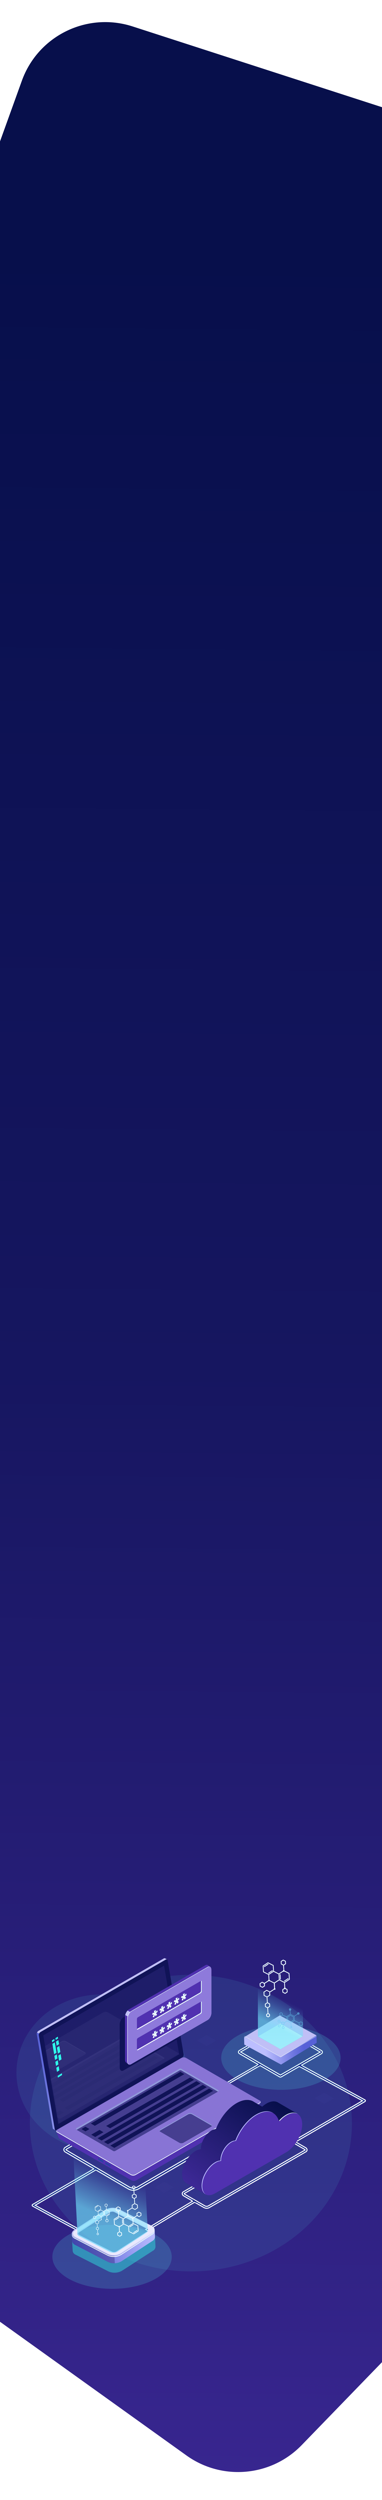 <svg preserveAspectRatio="xMinYMin slice" viewBox="0 0 375 2454" fill="none" xmlns="http://www.w3.org/2000/svg">
  <path d="M0 138.834L21.466 79.23C37.373 35.061 85.454 11.478 130.117 25.939L377 105.869V2316.65L296.208 2400.08C266.212 2431.06 218.051 2435.39 183.01 2410.26L0 2279.03L0 138.834Z" fill="url(#paint0_linear)"/>
  <g opacity="0.2" filter="url(#filter0_f)">
    <ellipse rx="58.601" ry="31.416" transform="matrix(1 0.001 0.001 1 275.76 2019.96)" fill="#52D8E0"/>
  </g>
  <g opacity="0.2" filter="url(#filter1_f)">
    <ellipse rx="58.601" ry="31.416" transform="matrix(1 0.001 0.001 1 109.998 2215.28)" fill="#52D8E0"/>
  </g>
  <g opacity="0.1" filter="url(#filter2_f)">
    <ellipse rx="83.613" ry="76.998" transform="matrix(1 0.001 0.001 1 99.755 2034.74)" fill="#52D8E0"/>
  </g>
  <g opacity="0.1" filter="url(#filter3_f)">
    <ellipse rx="158.079" ry="145.572" transform="matrix(1 0.001 0.001 1 187.391 2084.04)" fill="#52D8E0"/>
  </g>
  <path d="M215.134 2050.63C215.286 2050.63 215.435 2050.59 215.569 2050.51L255.586 2027.4C255.769 2027.28 255.898 2027.09 255.948 2026.88C255.997 2026.66 255.964 2026.43 255.853 2026.24C255.743 2026.05 255.565 2025.9 255.354 2025.84C255.143 2025.77 254.914 2025.79 254.714 2025.88L214.687 2048.99C214.488 2049.11 214.342 2049.3 214.283 2049.52C214.223 2049.75 214.253 2049.99 214.368 2050.19C214.446 2050.33 214.558 2050.44 214.693 2050.51C214.827 2050.59 214.979 2050.63 215.134 2050.63Z" fill="#0E2187" stroke="url(#paint1_linear)"/>
  <path d="M288.431 2103.38C288.598 2103.38 288.761 2103.33 288.904 2103.25L358.212 2062.89C358.356 2062.81 358.476 2062.69 358.559 2062.54C358.642 2062.4 358.685 2062.23 358.684 2062.07C358.681 2061.9 358.634 2061.74 358.547 2061.59C358.46 2061.45 358.338 2061.33 358.191 2061.25L294.572 2026.64C294.352 2026.51 294.092 2026.48 293.848 2026.55C293.604 2026.61 293.397 2026.77 293.272 2026.99C293.147 2027.21 293.114 2027.47 293.181 2027.72C293.248 2027.96 293.409 2028.17 293.628 2028.3L355.846 2062.1L287.975 2101.62C287.797 2101.72 287.659 2101.88 287.581 2102.08C287.504 2102.27 287.492 2102.48 287.547 2102.68C287.602 2102.88 287.721 2103.06 287.886 2103.19C288.051 2103.31 288.252 2103.38 288.46 2103.38L288.431 2103.38Z" fill="#0E2187" stroke="url(#paint2_linear)"/>
  <path d="M203.848 1982.86L128.73 2026.27C126.679 2027.46 125.012 2026.19 125.009 2023.43L124.952 1981.23C124.949 1978.49 126.609 1975.3 128.661 1974.11L203.779 1930.73C205.83 1929.55 207.497 1930.81 207.5 1933.57L207.557 1975.75C207.541 1978.49 205.9 1981.68 203.848 1982.86Z" fill="url(#paint3_linear)"/>
  <path d="M135.93 2148.58L242.641 2086.16C243.018 2085.94 243.331 2085.62 243.548 2085.24C243.765 2084.86 243.879 2084.42 243.879 2083.98C243.878 2083.54 243.763 2083.1 243.545 2082.72C243.327 2082.33 243.013 2082.01 242.635 2081.79L176.225 2042.88L175.704 2042.57L63.936 2107.94C63.559 2108.16 63.245 2108.48 63.028 2108.86C62.811 2109.25 62.697 2109.68 62.697 2110.12C62.698 2110.56 62.813 2111 63.031 2111.38C63.25 2111.77 63.564 2112.08 63.941 2112.31L125.808 2148.56C127.349 2149.46 129.095 2149.94 130.871 2149.94C132.647 2149.94 134.392 2149.47 135.93 2148.58ZM241.642 2083.61C241.703 2083.65 241.752 2083.71 241.787 2083.77C241.822 2083.83 241.84 2083.9 241.84 2083.98C241.84 2084.05 241.822 2084.12 241.788 2084.18C241.753 2084.25 241.703 2084.3 241.643 2084.34L134.841 2146.75C133.619 2147.46 132.234 2147.84 130.823 2147.84C129.412 2147.83 128.025 2147.46 126.802 2146.74L64.935 2110.48C64.874 2110.44 64.824 2110.39 64.789 2110.33C64.754 2110.27 64.736 2110.2 64.736 2110.12C64.736 2110.05 64.754 2109.98 64.789 2109.92C64.823 2109.86 64.873 2109.81 64.934 2109.77L175.661 2045.03L241.642 2083.61Z" fill="#0E2187" stroke="url(#paint4_linear)"/>
  <path d="M178.314 2015.49L162.82 1923.93L164.058 1923.41L162.165 1922.34C161.941 1922.22 161.688 1922.17 161.435 1922.19C161.183 1922.2 160.94 1922.29 160.737 1922.44L37.72 1993.52C37.204 1993.85 36.785 1994.32 36.505 1994.87C36.225 1995.41 36.094 1996.03 36.126 1996.64L51.782 2088.93C51.8 2089.13 51.869 2089.33 51.984 2089.49C52.099 2089.66 52.254 2089.79 52.436 2089.88L54.263 2090.93L54.573 2089.23L54.469 2089.23L176.757 2018.59C177.266 2018.26 177.677 2017.79 177.951 2017.25C178.224 2016.71 178.349 2016.1 178.314 2015.49Z" fill="url(#paint5_linear)"/>
  <path d="M38.42 1996.09L36.39 1995.19C36.162 1995.66 36.071 1996.19 36.126 1996.71L51.809 2089.06C51.826 2089.26 51.896 2089.46 52.011 2089.62C52.126 2089.79 52.282 2089.92 52.464 2090.01L54.295 2091.06L54.606 2089.36L54.502 2089.36L60.708 2085.78L38.42 1996.09Z" fill="url(#paint6_linear)"/>
  <path d="M178.682 2019.78L55.638 2090.84C54.693 2091.4 53.879 2091.07 53.745 2090.09L38.098 1997.81C38.061 1997.19 38.189 1996.57 38.47 1996.02C38.75 1995.47 39.172 1995.01 39.693 1994.67L162.689 1923.56C163.635 1923.01 164.449 1923.34 164.582 1924.32L180.276 2016.6C180.32 2017.23 180.195 2017.85 179.915 2018.41C179.634 2018.97 179.208 2019.45 178.682 2019.78Z" fill="#101357"/>
  <g opacity="0.51">
    <path opacity="0.51" d="M161.073 1929.48L42.468 1997.94L57.343 2084.83L175.862 2016.42L161.073 1929.48Z" fill="#453C9E"/>
  </g>
  <path d="M255.91 2063.55L249.193 2067.06L181.813 2028.06C181.116 2027.74 180.356 2027.59 179.593 2027.63C178.829 2027.66 178.084 2027.86 177.417 2028.23L61.366 2095.25C60.249 2094.62 55.179 2092.18 55.179 2092.18L57.645 2098.59C57.778 2098.92 58.023 2099.19 58.336 2099.36L129.293 2140.42C129.99 2140.74 130.75 2140.89 131.513 2140.86C132.276 2140.83 133.022 2140.62 133.689 2140.25L252.47 2071.67C252.897 2071.44 253.23 2071.06 253.414 2070.61L255.91 2063.55Z" fill="url(#paint7_linear)"/>
  <path d="M254.88 2064.63L133.168 2134.92C132.485 2135.3 131.723 2135.51 130.942 2135.54C130.16 2135.57 129.382 2135.42 128.669 2135.1L55.922 2093.01C54.768 2092.34 54.908 2091.17 56.24 2090.41L177.952 2020.13C178.637 2019.75 179.401 2019.53 180.183 2019.5C180.966 2019.47 181.746 2019.62 182.461 2019.94L255.198 2062.03C256.352 2062.7 256.212 2063.87 254.88 2064.63Z" fill="#8874D5"/>
  <path d="M254.83 2064L133.144 2134.23C132.461 2134.6 131.698 2134.82 130.917 2134.85C130.135 2134.88 129.357 2134.73 128.645 2134.4L55.918 2092.35C55.595 2092.19 55.345 2091.91 55.218 2091.57C55.127 2091.86 55.148 2092.17 55.278 2092.45C55.408 2092.73 55.636 2092.95 55.919 2093.06L128.646 2135.11C129.359 2135.43 130.138 2135.58 130.918 2135.55C131.699 2135.52 132.462 2135.3 133.145 2134.92L254.831 2064.7C255.775 2064.19 256.067 2063.49 255.858 2062.89C255.662 2063.37 255.297 2063.77 254.83 2064Z" fill="url(#paint8_linear)"/>
  <path d="M96.395 2119.79L96.393 2118.45C96.393 2118.32 96.468 2118.27 96.563 2118.32L101.297 2121.05C101.349 2121.08 101.393 2121.13 101.424 2121.19C101.456 2121.25 101.473 2121.31 101.477 2121.38L101.479 2122.71C101.479 2122.85 101.394 2122.9 101.299 2122.85L96.566 2120.12C96.514 2120.08 96.472 2120.03 96.442 2119.98C96.412 2119.92 96.396 2119.85 96.395 2119.79Z" fill="#2842A2"/>
  <path d="M103.439 2123.87L103.438 2122.54C103.437 2122.4 103.513 2122.35 103.608 2122.4L108.341 2125.14C108.394 2125.17 108.437 2125.22 108.467 2125.28C108.496 2125.33 108.512 2125.39 108.512 2125.46L108.514 2126.8C108.514 2126.93 108.438 2126.98 108.344 2126.93L103.61 2124.2C103.558 2124.16 103.516 2124.11 103.487 2124.06C103.457 2124 103.441 2123.94 103.439 2123.87Z" fill="#2842A2"/>
  <path d="M74.887 2089.09L176.024 2030.69C176.354 2030.5 176.731 2030.39 177.115 2030.39C177.499 2030.39 177.877 2030.5 178.207 2030.69L214.273 2051.61C214.391 2051.68 214.489 2051.78 214.557 2051.9C214.625 2052.01 214.661 2052.15 214.662 2052.28C214.662 2052.42 214.626 2052.55 214.558 2052.67C214.49 2052.79 214.393 2052.89 214.275 2052.96L113.195 2111.33C112.865 2111.52 112.488 2111.62 112.103 2111.62C111.719 2111.62 111.342 2111.52 111.011 2111.32L74.898 2090.46C74.773 2090.4 74.668 2090.3 74.594 2090.18C74.52 2090.06 74.481 2089.92 74.48 2089.78C74.478 2089.64 74.516 2089.5 74.587 2089.38C74.659 2089.26 74.763 2089.16 74.887 2089.09Z" fill="#101357" fill-opacity="0.55"/>
  <path d="M74.914 2090.41L75.273 2090.62L176.036 2032.45C176.368 2032.26 176.744 2032.16 177.127 2032.16C177.511 2032.16 177.887 2032.26 178.22 2032.46L213.919 2053.15L214.278 2052.94C214.396 2052.88 214.494 2052.78 214.562 2052.66C214.629 2052.54 214.665 2052.41 214.665 2052.27C214.665 2052.14 214.629 2052 214.561 2051.89C214.492 2051.77 214.395 2051.67 214.277 2051.6L178.18 2030.7C177.848 2030.5 177.471 2030.4 177.087 2030.4C176.704 2030.4 176.327 2030.5 175.996 2030.69L74.874 2089.06C74.759 2089.13 74.664 2089.23 74.599 2089.35C74.534 2089.47 74.503 2089.61 74.507 2089.74C74.511 2089.88 74.55 2090.01 74.622 2090.13C74.693 2090.24 74.794 2090.34 74.914 2090.41Z" fill="#9198DB"/>
  <path d="M180.952 2035.97L93.098 2086.7L89.19 2084.44L177.045 2033.71L180.952 2035.97Z" fill="#101357"/>
  <path d="M190.534 2041.52L108.13 2089.1L104.222 2086.84L186.627 2039.26L190.534 2041.52Z" fill="#101357"/>
  <path d="M196.78 2045.15L99.752 2101.17L95.836 2098.91L192.863 2042.88L196.78 2045.15Z" fill="#101357"/>
  <path d="M203.015 2048.76L105.987 2104.78L102.079 2102.52L199.098 2046.49L203.015 2048.76Z" fill="#101357"/>
  <path d="M209.249 2052.37L112.231 2108.4L108.314 2106.13L205.342 2050.12L209.249 2052.37Z" fill="#101357"/>
  <path d="M87.796 2089.87L83.885 2092.13L79.968 2089.87L83.879 2087.62L87.796 2089.87Z" fill="#101357"/>
  <path d="M101.573 2093L93.468 2097.68L89.551 2095.41L97.666 2090.73L101.573 2093Z" fill="#101357"/>
  <path d="M179.965 2103.36L207.238 2087.61C207.469 2087.52 207.669 2087.37 207.811 2087.17C207.952 2086.97 208.028 2086.73 208.028 2086.49C208.028 2086.24 207.951 2086 207.809 2085.8C207.667 2085.6 207.466 2085.45 207.235 2085.37L188.577 2074.57C187.981 2074.26 187.319 2074.1 186.648 2074.1C185.977 2074.1 185.316 2074.26 184.72 2074.57L157.4 2090.31C157.169 2090.39 156.969 2090.54 156.827 2090.74C156.686 2090.94 156.61 2091.18 156.61 2091.42C156.61 2091.67 156.687 2091.91 156.829 2092.11C156.971 2092.31 157.172 2092.46 157.403 2092.54L176.079 2103.35C176.681 2103.66 177.347 2103.82 178.023 2103.82C178.698 2103.82 179.364 2103.66 179.965 2103.36Z" fill="url(#paint9_linear)"/>
  <path d="M157.414 2091.21L184.709 2075.47C185.306 2075.17 185.967 2075.01 186.637 2075.01C187.307 2075.01 187.967 2075.17 188.565 2075.48L207.236 2086.27C207.518 2086.42 207.751 2086.65 207.908 2086.93C208.191 2086.39 207.973 2085.78 207.235 2085.36L188.583 2074.57C187.986 2074.26 187.325 2074.1 186.654 2074.1C185.983 2074.1 185.323 2074.26 184.727 2074.56L157.413 2090.29C156.676 2090.71 156.469 2091.32 156.744 2091.86C156.9 2091.58 157.133 2091.36 157.414 2091.21Z" fill="#9198DB"/>
  <mask id="mask0" style="mask-type:alpha" maskUnits="userSpaceOnUse" x="42" y="1929" width="134" height="156">
    <path opacity="0.51" d="M161.091 1929.44L42.502 1997.96L57.324 2084.88L175.827 2016.4L161.091 1929.44Z" fill="#13155B"/>
  </mask>
  <g mask="url(#mask0)">
    <path opacity="0.11" d="M178.177 2019.94L56.469 2090.28C55.788 2090.66 55.025 2090.88 54.243 2090.91C53.461 2090.94 52.682 2090.79 51.97 2090.46L-20.752 2048.37C-21.906 2047.71 -21.756 2046.54 -20.424 2045.77L101.274 1975.43C101.957 1975.04 102.722 1974.83 103.505 1974.79C104.289 1974.76 105.069 1974.91 105.783 1975.24L178.496 2017.33C179.65 2018 179.509 2019.16 178.177 2019.94Z" fill="url(#paint10_linear)"/>
    <path opacity="0.11" d="M56.076 2032.46L83.348 2016.7C83.579 2016.62 83.779 2016.47 83.921 2016.27C84.062 2016.07 84.138 2015.83 84.138 2015.59C84.138 2015.34 84.061 2015.1 83.919 2014.9C83.777 2014.7 83.577 2014.55 83.345 2014.47L64.675 2003.62C64.076 2003.32 63.413 2003.16 62.742 2003.16C62.07 2003.16 61.408 2003.31 60.809 2003.62L33.537 2019.38C33.306 2019.46 33.106 2019.61 32.964 2019.81C32.822 2020.01 32.746 2020.25 32.747 2020.5C32.747 2020.74 32.824 2020.98 32.966 2021.18C33.108 2021.38 33.308 2021.54 33.54 2021.62L52.21 2032.42C52.805 2032.73 53.466 2032.9 54.139 2032.91C54.811 2032.91 55.475 2032.76 56.076 2032.46Z" fill="url(#paint11_linear)"/>
    <path opacity="0.11" d="M33.548 2020.32L60.815 2004.56C61.413 2004.25 62.075 2004.09 62.748 2004.09C63.42 2004.09 64.082 2004.26 64.681 2004.56L83.347 2015.37C83.625 2015.52 83.857 2015.75 84.018 2016.03C84.292 2015.49 84.083 2014.88 83.346 2014.46L64.68 2003.62C64.08 2003.31 63.418 2003.16 62.747 2003.16C62.075 2003.15 61.413 2003.31 60.815 2003.62L33.547 2019.37C32.81 2019.79 32.603 2020.4 32.878 2020.94C33.039 2020.67 33.271 2020.46 33.548 2020.32Z" fill="#9198DB"/>
    <path opacity="0.11" d="M21.544 2057.1L122.687 1998.65C123.017 1998.46 123.392 1998.36 123.773 1998.36C124.155 1998.36 124.53 1998.46 124.861 1998.65L160.924 2019.57C161.042 2019.64 161.14 2019.74 161.208 2019.85C161.276 2019.97 161.312 2020.11 161.312 2020.24C161.312 2020.38 161.277 2020.51 161.209 2020.63C161.141 2020.75 161.043 2020.85 160.926 2020.91L59.849 2079.35C59.518 2079.54 59.144 2079.64 58.762 2079.64C58.38 2079.64 58.005 2079.54 57.675 2079.35L21.564 2058.49C21.439 2058.42 21.333 2058.32 21.259 2058.2C21.185 2058.08 21.145 2057.94 21.142 2057.8C21.14 2057.66 21.177 2057.52 21.247 2057.4C21.318 2057.27 21.42 2057.17 21.544 2057.1Z" fill="#ADB1F2"/>
    <path opacity="0.11" d="M21.565 2058.43L21.924 2058.64L122.697 2000.41C123.027 2000.21 123.402 2000.11 123.784 2000.11C124.166 2000.11 124.541 2000.21 124.871 2000.41L160.561 2021.11L160.929 2020.9C161.047 2020.83 161.144 2020.73 161.212 2020.62C161.28 2020.5 161.316 2020.36 161.316 2020.23C161.316 2020.09 161.28 2019.96 161.211 2019.84C161.143 2019.72 161.046 2019.62 160.928 2019.56L124.869 1998.65C124.538 1998.46 124.163 1998.36 123.782 1998.36C123.4 1998.35 123.026 1998.46 122.695 1998.65L21.564 2057.08C21.446 2057.15 21.349 2057.24 21.281 2057.36C21.213 2057.48 21.178 2057.62 21.178 2057.75C21.178 2057.89 21.214 2058.02 21.282 2058.14C21.35 2058.26 21.447 2058.36 21.565 2058.43Z" fill="#9198DB"/>
    <path opacity="0.11" d="M151.471 2018.13L63.365 2069.06L66.855 2071.09L154.971 2020.16L151.471 2018.13Z" fill="#070F4B"/>
    <path opacity="0.11" d="M142.19 2012.75L58.447 2061.15L61.937 2063.18L145.69 2014.77L142.19 2012.75Z" fill="#070F4B"/>
    <path opacity="0.11" d="M52.184 2064.86L44.362 2069.38L47.852 2071.4L55.674 2066.88L52.184 2064.86Z" fill="#070F4B"/>
    <path opacity="0.11" d="M59.093 2071.61L53.651 2074.76L57.141 2076.77L62.592 2073.63L59.093 2071.61Z" fill="#070F4B"/>
    <path opacity="0.11" d="M136.37 2009.38L38.551 2065.92L42.051 2067.94L139.869 2011.41L136.37 2009.38Z" fill="#070F4B"/>
    <path opacity="0.11" d="M130.559 2006.02L32.731 2062.55L36.231 2064.58L134.049 2008.04L130.559 2006.02Z" fill="#070F4B"/>
    <path opacity="0.11" d="M124.739 2002.64L26.92 2059.18L30.41 2061.2L128.229 2004.67L124.739 2002.64Z" fill="#070F4B"/>
  </g>
  <path d="M53.549 2003.15L51.204 2004.66L50.928 2002.91L53.263 2001.42L53.549 2003.15Z" fill="#2EFFEC"/>
  <path d="M55.474 2014.93L53.126 2016.44L51.454 2006.24L53.793 2004.75L55.474 2014.93Z" fill="#2EFFEC"/>
  <path d="M56.388 2020.57L54.042 2022.07L53.383 2018.02L55.72 2016.53L56.388 2020.57Z" fill="#2EFFEC"/>
  <path d="M57.333 2026.41L54.996 2027.91L54.328 2023.87L56.675 2022.36L57.333 2026.41Z" fill="#2EFFEC"/>
  <path d="M57.955 2006.55L55.617 2008.06L54.949 2004.01L57.286 2002.51L57.955 2006.55Z" fill="#2EFFEC"/>
  <path d="M59.211 2014.29L56.874 2015.79L55.891 2009.85L58.237 2008.35L59.211 2014.29Z" fill="#2EFFEC"/>
  <path d="M60.374 2021.41L58.028 2022.91L57.197 2017.81L59.534 2016.31L60.374 2021.41Z" fill="#2EFFEC"/>
  <path d="M58.283 2032.25L55.936 2033.75L55.277 2029.7L57.614 2028.2L58.283 2032.25Z" fill="#2EFFEC"/>
  <path d="M57.038 2000.92L54.693 2002.42L54.406 2000.68L56.751 1999.19L57.038 2000.92Z" fill="#2EFFEC"/>
  <path d="M60.948 2036.8L56.864 2039.41L56.587 2037.72L60.671 2035.11L60.948 2036.8Z" fill="#2EFFEC"/>
  <path d="M205.215 2167.07L300.259 2112.19C300.608 2112.02 300.901 2111.75 301.107 2111.41C301.313 2111.08 301.424 2110.7 301.429 2110.3C301.397 2109.85 301.244 2109.41 300.986 2109.03C300.728 2108.65 300.374 2108.35 299.961 2108.15L280.215 2096.75C279.448 2096.32 278.589 2096.08 277.711 2096.05C276.832 2096.02 275.96 2096.2 275.167 2096.58L180.075 2151.44C179.726 2151.62 179.431 2151.89 179.223 2152.23C179.016 2152.56 178.902 2152.94 178.896 2153.34C178.932 2153.79 179.088 2154.23 179.347 2154.61C179.607 2154.99 179.961 2155.29 180.374 2155.49L200.166 2166.89C201.035 2167.37 202.013 2167.62 203.003 2167.61C203.775 2167.62 204.536 2167.43 205.215 2167.07ZM279.272 2098.36L299.027 2109.81C299.481 2110.07 299.576 2110.3 299.576 2110.35C299.576 2110.4 299.519 2110.47 299.33 2110.58L204.286 2165.46C203.776 2165.67 203.223 2165.77 202.67 2165.74C202.116 2165.71 201.577 2165.55 201.091 2165.29L181.307 2153.84C180.863 2153.57 180.768 2153.35 180.768 2153.3C180.768 2153.25 180.824 2153.18 181.013 2153.06L276.057 2098.19C276.463 2097.98 276.915 2097.88 277.371 2097.9C278.034 2097.89 278.688 2098.05 279.272 2098.36Z" fill="#0E2187" stroke="white"/>
  <path d="M261.589 2064.86C258.967 2066.43 256.616 2068.42 254.628 2070.74C251.693 2061.33 242.772 2058.42 232.236 2064.5C223.505 2069.53 215.953 2079.49 211.919 2089.96C210.364 2090.05 208.857 2090.53 207.533 2091.35C201.864 2094.63 197.24 2102.63 197.249 2109.21C197.249 2109.36 197.25 2109.48 197.25 2109.62C195.367 2109.8 193.551 2110.41 191.938 2111.4C184.662 2115.6 178.774 2125.83 178.786 2134.25C178.797 2142.67 184.702 2146.09 191.978 2141.84L261.619 2101.62C270.426 2096.59 277.531 2084.29 277.517 2074.08C277.503 2063.87 270.377 2059.79 261.589 2064.86Z" fill="url(#paint12_linear)"/>
  <path d="M261.584 2064.86C260.092 2065.74 258.693 2066.77 257.408 2067.93L249.599 2063.41C245.311 2060.38 239.107 2060.51 232.218 2064.49C223.495 2069.54 215.943 2079.49 211.909 2089.96C210.354 2090.05 208.846 2090.53 207.522 2091.35C201.852 2094.63 197.229 2102.64 197.238 2109.22C197.238 2109.36 197.238 2109.49 197.238 2109.63C195.355 2109.81 193.539 2110.42 191.925 2111.4C184.649 2115.61 178.761 2125.84 178.772 2134.26C178.778 2138.44 180.238 2141.38 182.566 2142.79L182.633 2142.79L201.742 2153.91L205.886 2133.83L261.595 2101.68C270.422 2096.6 277.527 2084.29 277.513 2074.08C277.499 2063.87 270.373 2059.79 261.584 2064.86Z" fill="url(#paint13_radial)"/>
  <path d="M292.272 2075.08L272.91 2063.81C270.014 2062.09 266.005 2062.3 261.563 2064.86C260.072 2065.74 258.673 2066.77 257.388 2067.93L249.58 2063.41C245.293 2060.38 239.09 2060.51 232.201 2064.49C223.489 2069.54 215.937 2079.49 211.904 2089.96C210.349 2090.05 208.842 2090.53 207.518 2091.35C201.849 2094.63 197.226 2102.63 197.235 2109.22C197.235 2109.36 197.235 2109.48 197.235 2109.62C195.353 2109.81 193.537 2110.41 191.923 2111.4C184.647 2115.6 178.76 2125.83 178.771 2134.25C178.777 2138.43 180.237 2141.37 182.565 2142.78L182.632 2142.78L201.739 2153.9L205.882 2133.82L261.584 2101.68C268.746 2097.54 274.758 2088.66 276.78 2080.03L292.272 2075.08Z" fill="url(#paint14_linear)"/>
  <path d="M280.714 2076.01C278.09 2077.58 275.739 2079.56 273.753 2081.89C270.818 2072.49 261.897 2069.56 251.361 2075.65C242.648 2080.68 235.059 2090.6 231.044 2101.1C229.49 2101.2 227.984 2101.68 226.658 2102.49C220.989 2105.78 216.366 2113.78 216.374 2120.36C216.374 2120.5 216.375 2120.63 216.375 2120.78C214.494 2120.95 212.68 2121.55 211.072 2122.54C203.787 2126.75 197.852 2136.98 197.863 2145.4C197.875 2153.82 203.78 2157.24 211.113 2152.99L280.763 2112.81C289.551 2107.75 296.655 2095.4 296.642 2085.23C296.628 2075.06 289.502 2070.94 280.714 2076.01Z" fill="url(#paint15_linear)"/>
  <path d="M274.412 2082.18C276.396 2079.85 278.746 2077.87 281.371 2076.3C285.659 2073.83 289.554 2073.55 292.42 2075.09C289.515 2073.13 285.356 2073.25 280.728 2075.92C278.254 2077.39 276.024 2079.23 274.118 2081.38C274.232 2081.65 274.326 2081.9 274.412 2082.18Z" fill="url(#paint16_linear)"/>
  <path d="M198.578 2145.78C198.567 2137.36 204.456 2127.11 211.735 2122.92C213.346 2121.93 215.159 2121.32 217.039 2121.14C217.039 2121 217.039 2120.87 217.039 2120.73C217.03 2114.15 221.636 2106.14 227.326 2102.86C228.654 2102.04 230.165 2101.56 231.723 2101.47C235.729 2090.96 243.322 2081.04 252.046 2076C258.417 2072.32 264.197 2071.94 268.428 2074.29C264.149 2071.52 258.104 2071.74 251.403 2075.62C242.687 2080.65 235.095 2090.57 231.079 2101.08C229.524 2101.18 228.018 2101.65 226.692 2102.47C221.02 2105.76 216.396 2113.76 216.404 2120.34C216.405 2120.49 216.405 2120.62 216.405 2120.76C214.521 2120.93 212.704 2121.54 211.091 2122.53C203.813 2126.73 197.923 2136.97 197.935 2145.39C197.94 2149.72 199.505 2152.72 202.014 2154.05C199.883 2152.6 198.584 2149.75 198.578 2145.78Z" fill="#BCBEFF"/>
  <path d="M144.71 2189.56L143.016 2188.41L190.619 2159.74L191.576 2161.34L144.71 2189.56Z" fill="#0E2187" stroke="white"/>
  <path d="M74.617 2188.57C74.825 2188.57 75.026 2188.5 75.189 2188.37C75.352 2188.24 75.469 2188.06 75.52 2187.86C75.571 2187.66 75.555 2187.45 75.473 2187.25C75.392 2187.06 75.25 2186.9 75.069 2186.8L34.465 2164.71L93.2 2130.52C93.406 2130.39 94.631 2129.46 94.689 2129.22C94.746 2128.99 94.11 2129.13 93.988 2128.92C93.865 2128.71 93.314 2128.5 93.08 2128.43C92.845 2128.36 92.468 2128.77 92.252 2128.88L32.062 2163.92C31.918 2164 31.8 2164.13 31.718 2164.27C31.637 2164.42 31.596 2164.58 31.6 2164.75C31.603 2164.92 31.65 2165.08 31.737 2165.23C31.823 2165.37 31.946 2165.49 32.093 2165.57L74.172 2188.46C74.309 2188.53 74.462 2188.57 74.617 2188.57Z" fill="#0E2187" stroke="url(#paint17_linear)"/>
  <path d="M165.343 1954.65L121.19 1980.19C119.138 1981.37 117.477 1984.56 117.481 1987.3L117.537 2029.5C117.54 2032.25 119.207 2033.51 121.259 2032.35L173.411 2002.18L165.343 1954.65Z" fill="#101357"/>
  <path d="M206.331 1930.61L204.172 1929.06C203.778 1928.8 203.313 1928.66 202.841 1928.68C202.369 1928.69 201.912 1928.84 201.533 1929.13L126.424 1972.51C124.372 1973.69 122.702 1976.88 122.706 1979.62L122.762 2021.82C122.706 2022.37 122.786 2022.92 122.994 2023.44C123.203 2023.95 123.534 2024.41 123.958 2024.76L126.193 2026.37L126.313 2024.73L126.502 2024.64L201.602 1981.26C203.663 1980.07 205.323 1976.88 205.32 1974.14L205.264 1931.94C205.262 1931.57 205.223 1931.2 205.149 1930.83L206.331 1930.61Z" fill="url(#paint18_linear)"/>
  <path d="M122.945 1977.99L142.814 1989.47L147.802 1986.64L125.283 1973.53C124.12 1974.78 123.312 1976.32 122.945 1977.99Z" fill="url(#paint19_linear)"/>
  <path d="M203.848 1982.86L128.73 2026.27C126.679 2027.46 125.012 2026.19 125.009 2023.43L124.952 1981.23C124.949 1978.49 126.609 1975.3 128.661 1974.11L203.779 1930.73C205.83 1929.55 207.497 1930.81 207.5 1933.57L207.557 1975.75C207.541 1978.49 205.9 1981.68 203.848 1982.86Z" fill="#8E7ADB"/>
  <path d="M125.418 2023.65L125.362 1981.44C125.359 1978.7 127.019 1975.51 129.07 1974.33L204.19 1930.95C204.508 1930.74 204.867 1930.61 205.242 1930.57C205.616 1930.52 205.997 1930.56 206.356 1930.67C205.964 1930.44 205.511 1930.32 205.053 1930.34C204.596 1930.35 204.154 1930.51 203.783 1930.78L128.663 1974.16C126.612 1975.35 124.952 1978.53 124.955 1981.28L125.011 2023.43C125.014 2025.09 125.63 2026.21 126.567 2026.57C126.158 2026.21 125.841 2025.75 125.642 2025.24C125.442 2024.74 125.365 2024.19 125.418 2023.65Z" fill="url(#paint20_linear)"/>
  <path d="M196.852 1956.24L135.579 1991.59C135.107 1991.87 134.7 1992.02 134.425 1991.59C134.425 1991.53 134.425 1991.42 134.425 1991.34L134.413 1982.06C134.412 1981.69 134.497 1981.33 134.661 1981C134.825 1980.67 135.063 1980.39 135.356 1980.17L197.092 1944.52C197.139 1944.52 197.186 1944.44 197.234 1944.45C197.697 1944.53 197.717 1944.95 197.717 1945.61L197.881 1954.54C197.859 1954.89 197.755 1955.22 197.576 1955.52C197.396 1955.81 197.148 1956.06 196.852 1956.24Z" fill="#5031B0"/>
  <path d="M196.981 1976.56L135.566 2011.95C135.093 2012.23 134.479 2012.51 134.393 2011.95C134.384 2011.87 134.384 2011.78 134.393 2011.7L134.381 2002.4C134.379 2002.03 134.463 2001.67 134.627 2001.34C134.791 2001.01 135.029 2000.73 135.324 2000.51L197.088 1964.86L197.23 1964.79C197.712 1964.61 197.836 1965.22 197.837 1965.88L197.848 1974.7C197.858 1975.06 197.785 1975.41 197.635 1975.74C197.484 1976.06 197.26 1976.34 196.981 1976.56Z" fill="#5031B0"/>
  <path d="M197.273 1944.45C197.278 1944.54 197.278 1944.62 197.273 1944.71L197.286 1954.02C197.286 1954.39 197.201 1954.75 197.038 1955.08C196.874 1955.41 196.636 1955.7 196.343 1955.92L134.588 1991.59L134.446 1991.65C134.532 1992.19 134.929 1992.41 135.392 1992.14L197.109 1956.46C197.404 1956.24 197.644 1955.95 197.807 1955.62C197.971 1955.29 198.055 1954.93 198.052 1954.56L198.04 1945.27C198.105 1944.6 197.746 1944.27 197.273 1944.45Z" fill="url(#paint21_linear)"/>
  <path d="M197.273 1964.79C197.279 1964.87 197.279 1964.96 197.273 1965.04L197.286 1974.36C197.286 1974.73 197.201 1975.09 197.038 1975.42C196.874 1975.75 196.636 1976.03 196.343 1976.25L134.588 2011.92C134.544 2011.95 134.496 2011.97 134.446 2011.98C134.532 2012.53 134.929 2012.75 135.392 2012.47L197.109 1976.79C197.403 1976.57 197.642 1976.29 197.805 1975.96C197.969 1975.63 198.054 1975.27 198.052 1974.9L198.04 1965.59C198.105 1964.94 197.746 1964.61 197.273 1964.79Z" fill="url(#paint22_linear)"/>
  <path d="M152.057 1977.79L152.816 1979.23L154.252 1977.42L153.153 1976.29L154.787 1974.62L154.256 1973.24L152.782 1975.06L152.978 1972.9L151.163 1973.94L151.355 1975.83L149.878 1975.74L149.332 1977.73L150.95 1977.52L149.865 1979.96L151.275 1980.11L152.057 1977.79Z" fill="url(#paint23_linear)"/>
  <path d="M159.153 1973.68L159.912 1975.12L161.348 1973.31L160.258 1972.18L161.893 1970.52L161.361 1969.13L159.888 1970.94L160.084 1968.78L158.278 1969.82L158.469 1971.72L156.993 1971.62L156.447 1973.62L158.055 1973.4L156.98 1975.81L158.371 1976L159.153 1973.68Z" fill="url(#paint24_linear)"/>
  <path d="M166.243 1969.57L167.002 1971.01L168.438 1969.2L167.348 1968.07L168.983 1966.4L168.442 1965.02L166.968 1966.83L167.164 1964.67L165.358 1965.71L165.55 1967.6L164.027 1967.56L163.48 1969.55L165.089 1969.35L164.032 1971.73L165.452 1971.89L166.243 1969.57Z" fill="url(#paint25_linear)"/>
  <path d="M173.34 1965.45L174.099 1966.89L175.535 1965.08L174.426 1963.95L176.061 1962.28L175.52 1960.9L174.046 1962.72L174.242 1960.55L172.436 1961.6L172.628 1963.49L171.152 1963.41L170.606 1965.39L172.223 1965.19L171.139 1967.58L172.558 1967.74L173.34 1965.45Z" fill="url(#paint26_linear)"/>
  <path d="M180.448 1961.34L181.207 1962.77L182.643 1960.98L181.543 1959.84L183.178 1958.17L182.646 1956.8L181.173 1958.61L181.369 1956.45L179.553 1957.49L179.745 1959.38L178.269 1959.28L177.723 1961.27L179.341 1961.07L178.265 1963.47L179.675 1963.62L180.448 1961.34Z" fill="url(#paint27_linear)"/>
  <path d="M152.053 1998.14L152.812 1999.57L154.248 1997.76L153.149 1996.63L154.784 1994.97L154.252 1993.58L152.778 1995.4L152.974 1993.23L151.159 1994.28L151.351 1996.17L149.875 1996.09L149.328 1998.08L150.946 1997.91L149.861 2000.3L151.271 2000.46L152.053 1998.14Z" fill="url(#paint28_linear)"/>
  <path d="M159.153 1994.02L159.912 1995.47L161.348 1993.66L160.258 1992.53L161.893 1990.85L161.361 1989.48L159.878 1991.28L160.074 1989.12L158.268 1990.16L158.46 1992.05L156.984 1991.96L156.438 1993.95L158.046 1993.74L156.971 1996.14L158.381 1996.3L159.153 1994.02Z" fill="url(#paint29_linear)"/>
  <path d="M166.247 1989.92L167.006 1991.35L168.442 1989.54L167.352 1988.43L168.987 1986.76L168.446 1985.38L166.972 1987.19L167.168 1985.03L165.362 1986.07L165.554 1987.96L164.078 1987.88L163.532 1989.87L165.14 1989.66L164.036 1992.07L165.455 1992.23L166.247 1989.92Z" fill="url(#paint30_linear)"/>
  <path d="M173.34 1985.8L174.099 1987.23L175.535 1985.42L174.426 1984.3L176.061 1982.63L175.52 1981.25L174.046 1983.06L174.242 1980.89L172.436 1981.94L172.628 1983.84L171.152 1983.75L170.606 1985.74L172.242 1985.58L171.158 1987.98L172.577 1988.13L173.34 1985.8Z" fill="url(#paint31_linear)"/>
  <path d="M180.444 1981.68L181.203 1983.12L182.639 1981.31L181.54 1980.18L183.174 1978.51L182.643 1977.13L181.169 1978.95L181.365 1976.78L179.55 1977.83L179.741 1979.72L178.265 1979.63L177.719 1981.61L179.337 1981.41L178.261 1983.81L179.671 1983.97L180.444 1981.68Z" fill="url(#paint32_linear)"/>
  <g style="mix-blend-mode:lighten" opacity="0.1">
    <path d="M151.851 2147.05L161.227 2152.48L170.589 2147.07L161.213 2141.65L151.851 2147.05Z" fill="#4846A5"/>
  </g>
  <g style="mix-blend-mode:lighten" opacity="0.1">
    <path d="M193.453 2003.01L202.829 2008.43L212.191 2003.03L202.815 1997.6L193.453 2003.01Z" fill="#4846A5"/>
  </g>
  <g style="mix-blend-mode:lighten" opacity="0.1">
    <path d="M308.886 2059.67L318.262 2065.09L327.624 2059.69L318.248 2054.26L308.886 2059.67Z" fill="#4846A5"/>
  </g>
  <path d="M275.303 2038.87C275.601 2038.87 275.895 2038.79 276.153 2038.64L315.604 2015.86C315.865 2015.71 316.082 2015.5 316.232 2015.24C316.383 2014.98 316.462 2014.68 316.462 2014.38C316.459 2014.08 316.378 2013.78 316.226 2013.52C316.075 2013.26 315.859 2013.04 315.6 2012.89L276.099 1990.03C275.836 1989.88 275.539 1989.8 275.238 1989.8C274.936 1989.8 274.64 1989.88 274.378 1990.03L234.937 2012.81C234.676 2012.96 234.459 2013.17 234.308 2013.44C234.158 2013.7 234.079 2013.99 234.079 2014.29C234.08 2014.6 234.159 2014.89 234.311 2015.15C234.462 2015.41 234.679 2015.63 234.941 2015.78L274.442 2038.64C274.704 2038.79 275.001 2038.87 275.303 2038.87ZM314.41 2014.3L275.3 2036.88L236.13 2014.22L275.24 1991.64L314.41 2014.3Z" fill="#0E2187" stroke="#DFF8F9"/>
  <path d="M239.805 2006.95L239.61 1999.78L275.69 2018.51L310.703 1998.02L310.898 2005.19L275.91 2026.59L239.805 2006.95Z" fill="url(#paint33_linear)"/>
  <path d="M275.736 2019.39L310.731 1997.97L274.617 1978.31L239.622 1999.73L275.736 2019.39Z" fill="url(#paint34_linear)"/>
  <path opacity="0.5" d="M275.283 2018.83L310.302 1998.63L310.813 1998.92L275.284 2019.42L239.704 1998.85L240.214 1998.56L275.283 2018.83Z" fill="url(#paint35_linear)"/>
  <path d="M275.291 2011.56L297.255 1998.87L275.258 1986.15L253.284 1998.83L275.291 2011.56Z" fill="#0F054C"/>
  <path d="M275.286 2011.56L297.259 1998.87L275.252 1986.15L253.279 1998.83L275.286 2011.56Z" fill="url(#paint36_linear)"/>
  <path d="M253.202 1998.15L253.133 1946.35L297.37 1945.94L297.438 1997.84C297.451 1998.11 297.388 1998.37 297.256 1998.61C297.125 1998.84 296.929 1999.03 296.692 1999.16L278.382 2009.78C277.558 2010.23 275.958 2011.45 275.336 2011.75C274.403 2011.14 273.133 2010.23 272.307 2009.77L253.969 1999.55C253.719 1999.41 253.514 1999.2 253.379 1998.96C253.243 1998.71 253.182 1998.43 253.202 1998.15Z" fill="url(#paint37_linear)"/>
  <path opacity="0.4" d="M71.338 2209.45L70.787 2198.78L72.692 2197.6C73.417 2200.89 77.467 2202.9 80.779 2203.18L103.856 2215.09L113.824 2218.1L144.204 2200.43L143.471 2200.05C146.063 2198.67 147.356 2195.76 148.66 2193.08L150.827 2194.22L152.095 2194.52L152.654 2205.36C152.615 2206.19 152.361 2206.99 151.916 2207.68C151.471 2208.38 150.85 2208.95 150.117 2209.33L119.774 2228.95C117.77 2230.1 115.523 2230.76 113.216 2230.88C110.908 2231 108.605 2230.57 106.494 2229.64L74.293 2213.25C73.531 2212.96 72.861 2212.47 72.345 2211.83C71.829 2211.2 71.486 2210.45 71.348 2209.64L71.338 2209.45Z" fill="#2EFFEC"/>
  <path d="M70.839 2199.8L70.469 2192.63L72.372 2191.42C73.1 2194.79 77.152 2196.81 80.465 2197.1L103.552 2209.22L113.523 2212.29L143.89 2194.35L143.157 2193.97C145.747 2192.57 147.037 2189.62 148.34 2186.9L150.508 2188.05L151.776 2188.36L152.155 2195.71C152.117 2196.55 151.863 2197.36 151.418 2198.07C150.974 2198.78 150.354 2199.35 149.621 2199.74L119.293 2219.65C117.29 2220.81 115.043 2221.48 112.736 2221.6C110.428 2221.72 108.125 2221.28 106.012 2220.33L73.796 2203.66C73.035 2203.36 72.364 2202.86 71.847 2202.22C71.331 2201.58 70.987 2200.81 70.849 2199.99L70.839 2199.8Z" fill="url(#paint38_linear)"/>
  <path opacity="0.3" d="M80.458 2197.05L103.543 2209.2L112.224 2211.87L112.726 2221.6C110.417 2221.77 108.102 2221.34 106.004 2220.34L73.792 2203.62C73.031 2203.32 72.36 2202.82 71.843 2202.18C71.327 2201.53 70.983 2200.76 70.844 2199.95L70.835 2199.75L70.463 2192.56L72.197 2191.46L72.387 2191.45C73.176 2194.76 77.178 2196.75 80.458 2197.05Z" fill="#0F054C"/>
  <path d="M118.905 2212.26L149.239 2192.5C152.783 2190.21 152.605 2186.77 148.844 2184.84L116.642 2168.42C114.529 2167.49 112.227 2167.06 109.921 2167.18C107.615 2167.3 105.369 2167.96 103.363 2169.1L73.024 2188.78C69.465 2191.07 69.643 2194.51 73.42 2196.44L105.625 2212.94C107.739 2213.87 110.041 2214.3 112.347 2214.18C114.653 2214.06 116.899 2213.4 118.905 2212.26ZM108.011 2171.63C108.654 2171.27 109.373 2171.06 110.111 2171.02C110.85 2170.98 111.587 2171.12 112.264 2171.41L144.465 2187.84C144.723 2187.92 144.95 2188.07 145.116 2188.29C145.282 2188.5 145.379 2188.76 145.392 2189.03C145.406 2189.3 145.337 2189.56 145.194 2189.79C145.051 2190.02 144.841 2190.2 144.592 2190.3L114.253 2209.96C113.61 2210.33 112.891 2210.54 112.153 2210.58C111.415 2210.61 110.678 2210.48 110.001 2210.18L77.799 2193.76C77.541 2193.68 77.314 2193.52 77.148 2193.31C76.982 2193.1 76.885 2192.84 76.872 2192.57C76.858 2192.3 76.927 2192.03 77.07 2191.81C77.213 2191.58 77.423 2191.4 77.672 2191.29L108.011 2171.63Z" fill="url(#paint39_linear)"/>
  <path d="M73.44 2196.69L105.665 2213.36C107.78 2214.3 110.083 2214.72 112.39 2214.61C114.697 2214.49 116.943 2213.82 118.95 2212.67L149.287 2192.75C149.95 2192.39 150.522 2191.89 150.96 2191.27C151.398 2190.65 151.691 2189.95 151.815 2189.2C151.906 2190.11 151.716 2191.02 151.271 2191.82C150.827 2192.61 150.15 2193.25 149.333 2193.64L118.991 2213.47C116.987 2214.63 114.74 2215.29 112.432 2215.41C110.123 2215.53 107.819 2215.1 105.707 2214.16L73.485 2197.56C71.384 2196.49 70.401 2194.96 70.543 2193.4C70.745 2194.13 71.112 2194.81 71.614 2195.38C72.116 2195.95 72.74 2196.4 73.44 2196.69Z" fill="url(#paint40_linear)"/>
  <path d="M118.07 2211.86L148.355 2192.1C151.423 2190.09 151.272 2187.17 148.011 2185.42L115.852 2168.89C114.018 2168.07 112.018 2167.7 110.015 2167.8C108.012 2167.91 106.061 2168.48 104.321 2169.48L73.909 2189.25C70.841 2191.26 70.992 2194.19 74.254 2195.93L106.476 2212.46C108.319 2213.29 110.33 2213.67 112.345 2213.56C114.36 2213.46 116.322 2212.87 118.07 2211.86ZM107.159 2170.99C108.067 2170.47 109.087 2170.16 110.134 2170.11C111.182 2170.06 112.227 2170.25 113.185 2170.68L145.341 2187.15C145.712 2187.26 146.041 2187.48 146.282 2187.78C146.523 2188.08 146.663 2188.45 146.683 2188.84C146.703 2189.22 146.602 2189.61 146.393 2189.93C146.185 2190.26 145.879 2190.51 145.521 2190.65L115.172 2210.42C114.264 2210.95 113.244 2211.25 112.197 2211.3C111.149 2211.36 110.104 2211.16 109.146 2210.73L76.924 2194.2C76.553 2194.09 76.223 2193.87 75.983 2193.57C75.742 2193.27 75.601 2192.9 75.581 2192.51C75.561 2192.13 75.663 2191.74 75.871 2191.42C76.08 2191.09 76.385 2190.84 76.743 2190.7L107.159 2170.99Z" fill="url(#paint41_linear)"/>
  <path d="M76.031 2192.62L71.621 2107.17L140.603 2103.6L145.023 2189.23C145.065 2189.67 144.987 2190.11 144.798 2190.5C144.608 2190.9 144.315 2191.23 143.949 2191.47L115.86 2209.75C114.592 2210.57 113.133 2211.04 111.628 2211.12C110.123 2211.2 108.623 2210.88 107.277 2210.19L77.364 2194.86C76.956 2194.65 76.614 2194.33 76.379 2193.93C76.143 2193.53 76.023 2193.08 76.031 2192.62Z" fill="url(#paint42_linear)"/>
  <path d="M254.229 2026.25L251.941 2028.09L252.071 2028.95L255.307 2027.22L254.229 2026.25Z" fill="#0E2187"/>
  <path d="M297.021 2028.31L294.903 2027.06L293.579 2027.82L297.098 2029.67L297.021 2028.31Z" fill="#0E2187"/>
  <path d="M103.795 2180.76C103.725 2180.72 103.678 2180.65 103.673 2180.57L103.59 2179.2C103.585 2179.12 103.622 2179.04 103.687 2179L104.484 2178.48C104.498 2178.64 104.594 2178.78 104.728 2178.85L104.037 2179.31L104.105 2180.42L105.091 2180.92L106.009 2180.32L105.941 2179.21L105.199 2178.83C105.323 2178.74 105.404 2178.59 105.396 2178.43L106.251 2178.87C106.321 2178.91 106.368 2178.98 106.372 2179.06L106.456 2180.43C106.461 2180.51 106.424 2180.58 106.359 2180.63L105.228 2181.37C105.163 2181.41 105.077 2181.42 105.007 2181.38L103.795 2180.76Z" fill="#EAF9FF"/>
  <path d="M96.521 2171.16L96.683 2173.8C96.615 2173.77 96.538 2173.75 96.458 2173.76C96.378 2173.76 96.304 2173.79 96.241 2173.83L96.079 2171.18L96.071 2171.05C96.066 2170.97 96.104 2170.9 96.169 2170.85L96.274 2170.78L98.686 2169.19L98.792 2169.12C98.857 2169.08 98.943 2169.07 99.013 2169.11L99.127 2169.17L101.729 2170.51L101.704 2170.52L101.634 2170.57C101.569 2170.61 101.531 2170.69 101.536 2170.77L101.544 2170.89L101.545 2170.91L98.931 2169.57C98.931 2169.57 96.521 2171.16 96.521 2171.16Z" fill="#EAF9FF"/>
  <path d="M96.229 2174.62L94.214 2175.95L94.288 2177.17C94.293 2177.25 94.256 2177.32 94.191 2177.37L93.058 2178.11C92.993 2178.16 92.907 2178.16 92.837 2178.12L91.621 2177.5C91.551 2177.46 91.504 2177.39 91.5 2177.31L91.416 2175.94C91.411 2175.86 91.448 2175.78 91.513 2175.74L92.646 2174.99C92.711 2174.95 92.797 2174.95 92.867 2174.98L93.989 2175.56L95.984 2174.25C95.996 2174.41 96.092 2174.55 96.229 2174.62ZM92.783 2175.44L91.864 2176.05L91.932 2177.16L92.919 2177.67L93.839 2177.06L93.784 2176.16C93.722 2176.15 93.667 2176.12 93.631 2176.06C93.591 2176 93.588 2175.93 93.612 2175.87L92.783 2175.44Z" fill="#EAF9FF"/>
  <path d="M99.237 2179.21L97.052 2180.65L96.946 2180.72C96.844 2180.79 96.707 2180.76 96.64 2180.65C96.573 2180.55 96.601 2180.41 96.701 2180.34L96.96 2180.17L98.995 2178.83C99.005 2179 99.101 2179.14 99.237 2179.21Z" fill="#EAF9FF"/>
  <path d="M99.447 2178.35C99.376 2178.35 99.311 2178.37 99.253 2178.41C99.246 2178.41 99.237 2178.42 99.23 2178.42L99.068 2175.78L96.724 2174.57C96.849 2174.48 96.93 2174.34 96.921 2174.17L97.971 2174.71L99.266 2175.38L101.677 2173.79C101.677 2173.76 101.684 2173.73 101.696 2173.71L101.701 2173.79L101.704 2173.85L101.709 2173.92C101.711 2173.96 101.729 2174.01 101.756 2174.04C101.76 2174.05 101.764 2174.05 101.768 2174.06C101.786 2174.08 101.805 2174.09 101.83 2174.1L101.89 2174.14L101.932 2174.16L101.943 2174.17L99.534 2175.75L99.696 2178.41C99.689 2178.41 99.679 2178.4 99.672 2178.4C99.604 2178.37 99.528 2178.35 99.447 2178.35Z" fill="#EAF9FF"/>
  <path d="M102.167 2173.76L103.465 2174.43L102.167 2173.76Z" fill="#EAF9FF"/>
  <path d="M104.557 2175.47L104.668 2175.53C104.7 2175.55 104.735 2175.55 104.769 2175.55C104.778 2175.55 104.786 2175.55 104.797 2175.55C104.822 2175.55 104.847 2175.54 104.869 2175.53C104.875 2175.52 104.882 2175.52 104.887 2175.52L104.992 2175.45L105.148 2178.04C105.082 2178.01 105.007 2177.99 104.928 2177.99C104.849 2178 104.777 2178.02 104.715 2178.06L104.559 2175.47L104.557 2175.47Z" fill="#EAF9FF"/>
  <path d="M95.698 2191.88L95.525 2189.05L94.437 2188.48C94.368 2188.44 94.322 2188.37 94.317 2188.29L94.234 2186.93C94.23 2186.85 94.267 2186.78 94.331 2186.73L95.344 2186.06L95.172 2183.24L95.162 2183.06C95.155 2182.95 95.241 2182.85 95.356 2182.83C95.36 2182.83 95.363 2182.83 95.367 2182.83C95.371 2182.83 95.374 2182.83 95.378 2182.83C95.494 2182.83 95.591 2182.92 95.599 2183.04L95.609 2183.21L95.781 2186.04L96.869 2186.6C96.938 2186.64 96.984 2186.71 96.989 2186.79L97.072 2188.15C97.076 2188.23 97.039 2188.31 96.975 2188.35L95.962 2189.02L96.134 2191.86L96.02 2191.8C95.951 2191.76 95.866 2191.77 95.802 2191.81L95.698 2191.88ZM96.629 2188.05L96.561 2186.94L95.595 2186.44C95.581 2186.44 94.679 2187.04 94.679 2187.04L94.746 2188.14L95.722 2188.65L96.629 2188.05Z" fill="#EAF9FF"/>
  <path d="M104.193 2168.7L104.038 2166.17L102.944 2165.6C102.874 2165.57 102.828 2165.5 102.823 2165.42L102.74 2164.05C102.735 2163.97 102.772 2163.9 102.837 2163.85L103.962 2163.11C104.027 2163.07 104.112 2163.06 104.182 2163.1L105.391 2163.72C105.46 2163.76 105.506 2163.83 105.511 2163.91L105.595 2165.27C105.599 2165.35 105.562 2165.43 105.497 2165.47L104.479 2166.15L104.636 2168.72C104.56 2168.67 104.473 2168.65 104.381 2168.65C104.312 2168.65 104.249 2168.67 104.193 2168.7ZM105.148 2165.17L105.08 2164.06L104.099 2163.56L103.185 2164.16L103.253 2165.27L104.225 2165.77C104.243 2165.77 105.148 2165.17 105.148 2165.17Z" fill="#EAF9FF"/>
  <path d="M99.022 2169.14C98.952 2169.11 98.867 2169.11 98.802 2169.16L98.696 2169.23L98.518 2166.31L95.934 2164.98L93.528 2166.57L93.706 2169.48L96.29 2170.81L96.185 2170.88C96.12 2170.92 96.082 2171 96.087 2171.08L96.095 2171.21L93.396 2169.82C93.326 2169.78 93.279 2169.71 93.275 2169.63L93.081 2166.46C93.076 2166.38 93.113 2166.3 93.178 2166.26L95.797 2164.53C95.862 2164.49 95.947 2164.49 96.017 2164.52L98.83 2165.97C98.9 2166.01 98.946 2166.08 98.951 2166.16L99.137 2169.2L99.022 2169.14Z" fill="#EAF9FF"/>
  <path d="M96.525 2171.17L98.938 2169.58C98.938 2169.58 96.525 2171.17 96.525 2171.17Z" fill="#EAF9FF"/>
  <path d="M93.862 2166.63L95.847 2165.32C95.95 2165.25 96.087 2165.28 96.154 2165.38C96.176 2165.42 96.188 2165.46 96.19 2165.49C96.195 2165.57 96.159 2165.65 96.092 2165.69L94.106 2167C94.004 2167.07 93.867 2167.04 93.8 2166.94C93.731 2166.83 93.759 2166.69 93.862 2166.63Z" fill="#EAF9FF"/>
  <path d="M96.069 2170.41C96.002 2170.3 96.029 2170.16 96.131 2170.1L98.117 2168.79C98.219 2168.72 98.357 2168.75 98.424 2168.85C98.446 2168.89 98.457 2168.92 98.46 2168.96C98.464 2169.04 98.429 2169.12 98.36 2169.16L96.374 2170.47C96.274 2170.54 96.136 2170.51 96.069 2170.41Z" fill="#EAF9FF"/>
  <path d="M94.045 2182.15L95.395 2182.85C95.279 2182.86 95.191 2182.96 95.199 2183.08L95.209 2183.25L93.733 2182.49C93.663 2182.46 93.616 2182.38 93.612 2182.3L93.502 2180.51C93.497 2180.43 93.534 2180.35 93.599 2180.31L95.08 2179.34C95.144 2179.29 95.23 2179.29 95.3 2179.32L96.89 2180.14C96.909 2180.15 96.924 2180.16 96.94 2180.18L96.681 2180.35C96.579 2180.41 96.551 2180.55 96.62 2180.66C96.686 2180.76 96.823 2180.79 96.925 2180.72L97.031 2180.65L97.121 2182.12C97.126 2182.2 97.088 2182.28 97.023 2182.32L95.648 2183.23L95.638 2183.05C95.631 2182.93 95.532 2182.84 95.415 2182.84L96.672 2182.01L96.578 2180.48L95.216 2179.78L93.949 2180.61L94.043 2182.15L94.045 2182.15Z" fill="#EAF9FF"/>
  <path d="M106.92 2173.13C106.942 2173.16 106.953 2173.2 106.956 2173.24C106.96 2173.32 106.925 2173.4 106.858 2173.44L104.872 2174.75C104.77 2174.82 104.632 2174.79 104.565 2174.68C104.499 2174.58 104.525 2174.44 104.627 2174.37L106.613 2173.06C106.713 2173 106.851 2173.03 106.92 2173.13Z" fill="#EAF9FF"/>
  <path d="M102.62 2173.7C102.5 2173.71 102.398 2173.62 102.391 2173.49L102.247 2171.1C102.24 2170.98 102.33 2170.87 102.45 2170.87C102.569 2170.86 102.671 2170.96 102.679 2171.08L102.823 2173.47C102.83 2173.59 102.74 2173.7 102.62 2173.7Z" fill="#EAF9FF"/>
  <path d="M104.578 2175.48L101.995 2174.15L101.983 2174.15L101.942 2174.13L101.881 2174.09C101.857 2174.08 101.837 2174.06 101.82 2174.04C101.816 2174.04 101.812 2174.04 101.808 2174.03C101.796 2174.01 101.786 2174 101.777 2173.98C101.771 2173.96 101.77 2173.95 101.765 2173.93C101.763 2173.93 101.761 2173.92 101.761 2173.91C101.758 2173.91 101.754 2173.84 101.754 2173.84L101.75 2173.78L101.745 2173.7L101.573 2170.88L101.572 2170.86L101.564 2170.74C101.56 2170.66 101.597 2170.58 101.662 2170.54L101.732 2170.49L101.757 2170.47L103.922 2169.05C103.934 2168.89 104.026 2168.75 104.16 2168.68C104.217 2168.65 104.28 2168.63 104.347 2168.63C104.44 2168.62 104.528 2168.64 104.603 2168.69C104.704 2168.75 104.781 2168.85 104.814 2168.96L107.311 2170.25C107.381 2170.28 107.429 2170.36 107.434 2170.44L107.628 2173.61C107.633 2173.69 107.595 2173.76 107.528 2173.81L105.016 2175.46L104.909 2175.53C104.903 2175.54 104.896 2175.53 104.891 2175.54C104.868 2175.55 104.843 2175.56 104.817 2175.56C104.808 2175.56 104.799 2175.57 104.788 2175.57C104.753 2175.57 104.718 2175.56 104.686 2175.54L104.578 2175.48ZM107.183 2173.5L107.004 2170.59L104.713 2169.41C104.636 2169.49 104.53 2169.54 104.408 2169.55C104.298 2169.56 104.196 2169.52 104.113 2169.46L102.015 2170.84L102.193 2173.76L103.486 2174.42L104.779 2175.09L107.183 2173.5Z" fill="#EAF9FF"/>
  <path d="M95.918 2194.03L95.1 2193.61C95.03 2193.57 94.984 2193.5 94.979 2193.42L94.922 2192.5C94.918 2192.42 94.955 2192.34 95.02 2192.3L95.676 2191.86L95.781 2191.79C95.846 2191.75 95.932 2191.75 96.002 2191.78L96.117 2191.84L96.822 2192.2C96.892 2192.24 96.94 2192.31 96.945 2192.39L97.001 2193.31C97.006 2193.39 96.969 2193.47 96.902 2193.51L96.14 2194.01C96.072 2194.06 95.988 2194.06 95.918 2194.03ZM96.548 2193.21L96.508 2192.54L95.926 2192.24C95.911 2192.24 95.37 2192.6 95.37 2192.6L95.41 2193.27L96 2193.57L96.548 2193.21Z" fill="#EAF9FF"/>
  <path d="M99.007 2178.83C98.996 2178.65 99.081 2178.49 99.217 2178.41C99.224 2178.4 99.231 2178.4 99.24 2178.39C99.299 2178.36 99.363 2178.34 99.434 2178.34C99.515 2178.33 99.591 2178.35 99.659 2178.38C99.666 2178.39 99.676 2178.39 99.683 2178.39C99.816 2178.47 99.911 2178.61 99.921 2178.77C99.937 2179.03 99.745 2179.25 99.491 2179.26C99.405 2179.27 99.323 2179.24 99.251 2179.2C99.117 2179.13 99.021 2178.99 99.007 2178.83Z" fill="#EAF9FF"/>
  <path d="M96.925 2174.19C96.932 2174.36 96.851 2174.51 96.726 2174.6C96.659 2174.64 96.581 2174.67 96.495 2174.68C96.409 2174.68 96.327 2174.66 96.255 2174.62C96.121 2174.55 96.023 2174.41 96.011 2174.25C95.998 2174.06 96.085 2173.91 96.221 2173.82C96.285 2173.78 96.358 2173.75 96.438 2173.75C96.519 2173.75 96.595 2173.76 96.663 2173.8C96.808 2173.87 96.914 2174.01 96.925 2174.19Z" fill="#EAF9FF"/>
  <path d="M104.495 2178.48C104.484 2178.3 104.57 2178.14 104.705 2178.06C104.769 2178.02 104.842 2177.99 104.923 2177.99C105.003 2177.98 105.079 2178 105.147 2178.03C105.293 2178.11 105.398 2178.25 105.409 2178.43C105.416 2178.6 105.335 2178.75 105.211 2178.83C105.144 2178.88 105.065 2178.91 104.979 2178.91C104.894 2178.92 104.812 2178.89 104.74 2178.86C104.605 2178.78 104.509 2178.64 104.495 2178.48Z" fill="#EAF9FF"/>
  <path d="M118.115 2166.87C118.232 2166.93 118.309 2167.04 118.317 2167.17L118.453 2169.39C118.461 2169.52 118.398 2169.64 118.289 2169.71L116.95 2170.56C116.928 2170.3 116.767 2170.07 116.542 2169.96L117.703 2169.22L117.593 2167.42L115.941 2166.6L114.399 2167.58L114.509 2169.38L115.753 2170C115.543 2170.14 115.407 2170.37 115.421 2170.64L113.987 2169.93C113.87 2169.87 113.792 2169.75 113.784 2169.63L113.649 2167.41C113.641 2167.28 113.704 2167.16 113.813 2167.09L115.712 2165.88C115.822 2165.81 115.965 2165.8 116.083 2165.86L118.115 2166.87Z" fill="#EAF9FF"/>
  <path d="M130.28 2182.38L130.018 2178.1C130.132 2178.16 130.259 2178.18 130.394 2178.18C130.529 2178.17 130.652 2178.13 130.759 2178.06L131.021 2182.35L131.034 2182.56C131.042 2182.68 130.978 2182.81 130.869 2182.88L130.692 2182.99L126.64 2185.57L126.463 2185.69C126.353 2185.76 126.209 2185.77 126.092 2185.71L125.902 2185.61L121.542 2183.45L121.583 2183.43L121.702 2183.35C121.811 2183.28 121.874 2183.16 121.866 2183.03L121.854 2182.83L121.852 2182.8L126.231 2184.97C126.231 2184.96 130.28 2182.38 130.28 2182.38Z" fill="#EAF9FF"/>
  <path d="M130.777 2176.77L134.161 2174.62L134.04 2172.65C134.032 2172.52 134.096 2172.39 134.205 2172.32L136.107 2171.11C136.216 2171.04 136.36 2171.03 136.478 2171.09L138.516 2172.1C138.633 2172.16 138.711 2172.28 138.719 2172.41L138.854 2174.63C138.862 2174.75 138.799 2174.88 138.69 2174.95L136.788 2176.16C136.678 2176.23 136.534 2176.24 136.417 2176.18L134.538 2175.25L131.186 2177.38C131.167 2177.11 131.005 2176.89 130.777 2176.77ZM136.559 2175.44L138.103 2174.45L137.993 2172.65L136.339 2171.83L134.795 2172.82L134.884 2174.27C134.986 2174.29 135.078 2174.34 135.139 2174.43C135.207 2174.53 135.211 2174.65 135.171 2174.75L136.559 2175.44Z" fill="#EAF9FF"/>
  <path d="M125.75 2169.36L129.42 2167.02L129.598 2166.9C129.77 2166.8 130 2166.84 130.112 2167.01C130.223 2167.18 130.176 2167.4 130.007 2167.51L129.572 2167.79L126.156 2169.96C126.14 2169.7 125.978 2169.48 125.75 2169.36Z" fill="#EAF9FF"/>
  <path d="M125.395 2170.75C125.514 2170.74 125.622 2170.71 125.721 2170.66C125.733 2170.65 125.747 2170.64 125.759 2170.64L126.021 2174.92L129.949 2176.86C129.739 2177 129.603 2177.24 129.617 2177.51L127.858 2176.63L125.689 2175.56L121.639 2178.14C121.638 2178.19 121.626 2178.23 121.607 2178.27L121.599 2178.14L121.593 2178.04L121.586 2177.93C121.581 2177.86 121.553 2177.79 121.506 2177.73C121.499 2177.72 121.493 2177.72 121.486 2177.71C121.457 2177.68 121.424 2177.65 121.383 2177.63L121.282 2177.58L121.212 2177.54L121.193 2177.53L125.24 2174.95L124.977 2170.65C124.99 2170.66 125.005 2170.66 125.018 2170.67C125.132 2170.72 125.26 2170.76 125.395 2170.75Z" fill="#EAF9FF"/>
  <path d="M120.822 2178.19L118.648 2177.11L120.822 2178.19Z" fill="#EAF9FF"/>
  <path d="M116.818 2175.43L116.632 2175.33C116.579 2175.31 116.521 2175.3 116.464 2175.3C116.449 2175.3 116.434 2175.3 116.416 2175.3C116.374 2175.31 116.333 2175.32 116.295 2175.34C116.286 2175.35 116.274 2175.35 116.265 2175.35L116.089 2175.47L115.836 2171.27C115.948 2171.33 116.073 2171.36 116.205 2171.35C116.337 2171.34 116.458 2171.3 116.562 2171.23L116.815 2175.43L116.818 2175.43Z" fill="#EAF9FF"/>
  <path d="M131.724 2148.83L132.003 2153.42L133.827 2154.33C133.943 2154.39 134.02 2154.51 134.028 2154.63L134.162 2156.84C134.17 2156.97 134.107 2157.09 133.999 2157.16L132.297 2158.25L132.575 2162.82L132.592 2163.1C132.603 2163.3 132.458 2163.46 132.265 2163.48C132.259 2163.48 132.253 2163.48 132.247 2163.48C132.241 2163.48 132.235 2163.48 132.229 2163.48C132.034 2163.48 131.87 2163.33 131.859 2163.14L131.842 2162.86L131.564 2158.29L129.74 2157.38C129.624 2157.32 129.548 2157.21 129.54 2157.08L129.406 2154.87C129.398 2154.74 129.46 2154.62 129.568 2154.55L131.27 2153.46L130.991 2148.87L131.182 2148.96C131.299 2149.02 131.441 2149.02 131.549 2148.95L131.724 2148.83ZM130.148 2155.04L130.257 2156.83L131.877 2157.64C131.901 2157.64 133.416 2156.67 133.416 2156.67L133.307 2154.88L131.672 2154.07L130.148 2155.04Z" fill="#EAF9FF"/>
  <path d="M117.401 2186.38L117.652 2190.48L119.485 2191.39C119.601 2191.45 119.679 2191.57 119.687 2191.7L119.821 2193.91C119.829 2194.04 119.767 2194.16 119.658 2194.23L117.768 2195.44C117.659 2195.51 117.516 2195.51 117.399 2195.45L115.374 2194.45C115.257 2194.39 115.18 2194.27 115.172 2194.15L115.037 2191.94C115.029 2191.81 115.092 2191.68 115.201 2191.61L116.912 2190.52L116.658 2186.36C116.784 2186.43 116.93 2186.47 117.086 2186.46C117.201 2186.46 117.306 2186.43 117.401 2186.38ZM115.787 2192.1L115.896 2193.9L117.54 2194.71L119.075 2193.73L118.965 2191.94L117.337 2191.13C117.307 2191.14 115.787 2192.1 115.787 2192.1Z" fill="#EAF9FF"/>
  <path d="M126.083 2185.65C126.2 2185.71 126.343 2185.7 126.453 2185.63L126.63 2185.52L126.918 2190.24L131.249 2192.38L135.291 2189.81L135.002 2185.09L130.672 2182.94L130.849 2182.83C130.958 2182.76 131.021 2182.64 131.013 2182.51L131 2182.3L135.524 2184.54C135.641 2184.6 135.718 2184.71 135.726 2184.84L136.04 2189.98C136.048 2190.11 135.985 2190.23 135.876 2190.3L131.477 2193.1C131.368 2193.17 131.224 2193.18 131.107 2193.12L126.394 2190.79C126.277 2190.73 126.199 2190.61 126.191 2190.48L125.89 2185.56L126.083 2185.65Z" fill="#EAF9FF"/>
  <path d="M130.277 2182.36L126.223 2184.95C126.223 2184.95 130.277 2182.36 130.277 2182.36Z" fill="#EAF9FF"/>
  <path d="M134.731 2189.71L131.395 2191.84C131.223 2191.95 130.993 2191.9 130.881 2191.73C130.844 2191.68 130.825 2191.61 130.821 2191.55C130.813 2191.43 130.873 2191.3 130.986 2191.23L134.322 2189.1C134.494 2189 134.724 2189.04 134.836 2189.21C134.951 2189.38 134.903 2189.6 134.731 2189.71Z" fill="#EAF9FF"/>
  <path d="M131.043 2183.6C131.155 2183.77 131.11 2183.99 130.938 2184.1L127.602 2186.23C127.43 2186.34 127.2 2186.29 127.088 2186.12C127.051 2186.07 127.032 2186 127.028 2185.94C127.02 2185.82 127.08 2185.69 127.196 2185.62L130.532 2183.49C130.701 2183.38 130.931 2183.43 131.043 2183.6Z" fill="#EAF9FF"/>
  <path d="M134.476 2164.58L132.214 2163.46C132.409 2163.44 132.556 2163.27 132.544 2163.08L132.527 2162.8L135.001 2164.02C135.118 2164.08 135.195 2164.2 135.203 2164.33L135.381 2167.23C135.389 2167.36 135.326 2167.48 135.217 2167.56L132.73 2169.14C132.621 2169.21 132.478 2169.22 132.36 2169.16L129.697 2167.84C129.665 2167.82 129.639 2167.81 129.614 2167.78L130.048 2167.51C130.219 2167.4 130.267 2167.17 130.152 2167.01C130.04 2166.84 129.811 2166.79 129.639 2166.9L129.462 2167.02L129.317 2164.63C129.309 2164.5 129.372 2164.38 129.481 2164.31L131.79 2162.84L131.807 2163.12C131.819 2163.32 131.984 2163.46 132.181 2163.46L130.07 2164.81L130.222 2167.29L132.503 2168.42L134.632 2167.07L134.479 2164.58L134.476 2164.58Z" fill="#EAF9FF"/>
  <path d="M112.862 2179.22C112.824 2179.17 112.805 2179.11 112.801 2179.05C112.794 2178.92 112.854 2178.79 112.966 2178.72L116.302 2176.6C116.474 2176.49 116.704 2176.53 116.816 2176.7C116.928 2176.87 116.883 2177.1 116.711 2177.2L113.375 2179.33C113.207 2179.44 112.976 2179.39 112.862 2179.22Z" fill="#EAF9FF"/>
  <path d="M120.07 2178.28C120.27 2178.27 120.442 2178.42 120.454 2178.62L120.686 2182.49C120.698 2182.69 120.546 2182.86 120.346 2182.87C120.145 2182.88 119.974 2182.73 119.962 2182.53L119.729 2178.66C119.717 2178.46 119.869 2178.29 120.07 2178.28Z" fill="#EAF9FF"/>
  <path d="M116.782 2175.41L121.111 2177.55L121.131 2177.56L121.2 2177.6L121.301 2177.65C121.343 2177.67 121.375 2177.7 121.404 2177.73C121.411 2177.74 121.418 2177.74 121.424 2177.75C121.444 2177.78 121.461 2177.81 121.476 2177.84C121.486 2177.86 121.487 2177.88 121.495 2177.91C121.499 2177.92 121.502 2177.93 121.503 2177.94C121.507 2177.95 121.514 2178.06 121.514 2178.06L121.52 2178.16L121.528 2178.29L121.807 2182.85L121.809 2182.88L121.821 2183.08C121.829 2183.21 121.766 2183.34 121.657 2183.41L121.539 2183.48L121.497 2183.51L117.861 2185.83C117.84 2186.08 117.685 2186.31 117.459 2186.42C117.364 2186.47 117.258 2186.5 117.145 2186.51C116.989 2186.52 116.843 2186.48 116.716 2186.41C116.547 2186.31 116.418 2186.15 116.363 2185.97L112.179 2183.89C112.062 2183.83 111.981 2183.72 111.973 2183.59L111.659 2178.45C111.652 2178.32 111.715 2178.2 111.827 2178.13L116.048 2175.44L116.228 2175.33C116.237 2175.32 116.249 2175.32 116.258 2175.32C116.297 2175.3 116.339 2175.28 116.381 2175.28C116.397 2175.28 116.412 2175.27 116.43 2175.27C116.488 2175.27 116.547 2175.28 116.601 2175.31L116.782 2175.41ZM112.406 2178.62L112.694 2183.34L116.534 2185.24C116.664 2185.11 116.842 2185.02 117.047 2185.01C117.231 2185 117.403 2185.06 117.541 2185.16L121.065 2182.91L120.777 2178.19L118.61 2177.12L116.444 2176.05L112.406 2178.62Z" fill="#EAF9FF"/>
  <path d="M131.375 2145.36L132.745 2146.04C132.862 2146.1 132.94 2146.21 132.948 2146.34L133.039 2147.84C133.047 2147.96 132.984 2148.09 132.875 2148.16L131.773 2148.86L131.596 2148.97C131.487 2149.04 131.343 2149.05 131.226 2148.99L131.033 2148.9L129.853 2148.31C129.736 2148.25 129.655 2148.14 129.647 2148.01L129.556 2146.52C129.548 2146.39 129.611 2146.26 129.723 2146.19L131.002 2145.38C131.117 2145.31 131.258 2145.3 131.375 2145.36ZM130.315 2146.69L130.381 2147.76L131.355 2148.24C131.38 2148.24 132.289 2147.66 132.289 2147.66L132.223 2146.59L131.236 2146.1L130.315 2146.69Z" fill="#EAF9FF"/>
  <path d="M126.145 2169.98C126.163 2170.27 126.019 2170.52 125.791 2170.66C125.779 2170.67 125.767 2170.68 125.753 2170.68C125.654 2170.74 125.546 2170.77 125.426 2170.78C125.292 2170.78 125.164 2170.75 125.05 2170.7C125.038 2170.69 125.022 2170.69 125.009 2170.68C124.787 2170.56 124.629 2170.33 124.612 2170.07C124.587 2169.65 124.909 2169.3 125.335 2169.28C125.479 2169.27 125.616 2169.3 125.736 2169.37C125.962 2169.49 126.123 2169.71 126.145 2169.98Z" fill="#EAF9FF"/>
  <path d="M129.624 2177.48C129.613 2177.2 129.749 2176.96 129.958 2176.82C130.071 2176.75 130.203 2176.7 130.347 2176.69C130.49 2176.68 130.628 2176.72 130.748 2176.78C130.973 2176.9 131.137 2177.12 131.157 2177.38C131.178 2177.68 131.031 2177.93 130.803 2178.07C130.696 2178.14 130.573 2178.18 130.438 2178.19C130.304 2178.2 130.176 2178.17 130.062 2178.11C129.818 2178 129.641 2177.76 129.624 2177.48Z" fill="#EAF9FF"/>
  <path d="M116.938 2170.56C116.956 2170.85 116.812 2171.11 116.584 2171.24C116.477 2171.31 116.354 2171.35 116.219 2171.36C116.085 2171.36 115.957 2171.33 115.843 2171.28C115.6 2171.16 115.423 2170.93 115.405 2170.65C115.394 2170.37 115.53 2170.13 115.74 2169.99C115.852 2169.91 115.984 2169.87 116.128 2169.86C116.272 2169.85 116.409 2169.89 116.529 2169.95C116.755 2170.07 116.916 2170.29 116.938 2170.56Z" fill="#EAF9FF"/>
  <path d="M277.485 1955.93C277.357 1955.87 277.272 1955.74 277.263 1955.59L277.11 1953.09C277.101 1952.94 277.17 1952.8 277.289 1952.72L278.745 1951.77C278.77 1952.07 278.946 1952.32 279.192 1952.45L277.928 1953.28L278.052 1955.31L279.855 1956.24L281.534 1955.14L281.409 1953.11L280.052 1952.41C280.28 1952.25 280.427 1951.98 280.412 1951.68L281.977 1952.48C282.105 1952.55 282.19 1952.68 282.198 1952.83L282.352 1955.33C282.36 1955.48 282.292 1955.61 282.173 1955.69L280.106 1957.06C279.987 1957.14 279.83 1957.14 279.702 1957.08L277.485 1955.93Z" fill="#EAF9FF"/>
  <path d="M264.191 1938.38L264.487 1943.22C264.362 1943.16 264.223 1943.13 264.076 1943.13C263.929 1943.14 263.795 1943.19 263.679 1943.26L263.383 1938.43L263.368 1938.19C263.36 1938.04 263.428 1937.9 263.547 1937.82L263.74 1937.7L268.15 1934.79L268.343 1934.66C268.462 1934.58 268.619 1934.57 268.747 1934.64L268.955 1934.75L273.712 1937.2L273.667 1937.23L273.538 1937.31C273.419 1937.39 273.351 1937.53 273.36 1937.67L273.374 1937.9L273.376 1937.93L268.597 1935.48C268.598 1935.48 264.191 1938.38 264.191 1938.38Z" fill="#EAF9FF"/>
  <path d="M263.653 1944.72L259.969 1947.15L260.106 1949.38C260.115 1949.52 260.046 1949.66 259.927 1949.74L257.857 1951.1C257.738 1951.18 257.581 1951.19 257.453 1951.12L255.229 1949.98C255.101 1949.91 255.016 1949.78 255.007 1949.64L254.854 1947.13C254.845 1946.98 254.913 1946.85 255.032 1946.76L257.103 1945.4C257.222 1945.32 257.379 1945.31 257.507 1945.38L259.557 1946.43L263.205 1944.03C263.227 1944.34 263.404 1944.59 263.653 1944.72ZM257.354 1946.22L255.673 1947.32L255.797 1949.36L257.602 1950.29L259.283 1949.18L259.183 1947.54C259.071 1947.52 258.97 1947.46 258.904 1947.36C258.83 1947.24 258.825 1947.11 258.868 1947L257.354 1946.22Z" fill="#EAF9FF"/>
  <path d="M269.15 1953.1L265.155 1955.74L264.962 1955.87C264.775 1955.99 264.523 1955.94 264.401 1955.74C264.279 1955.55 264.33 1955.3 264.514 1955.18L264.988 1954.87L268.706 1952.42C268.724 1952.72 268.901 1952.97 269.15 1953.1Z" fill="#EAF9FF"/>
  <path d="M269.539 1951.54C269.408 1951.54 269.29 1951.58 269.183 1951.64C269.17 1951.65 269.154 1951.66 269.141 1951.66L268.846 1946.83L264.56 1944.62C264.788 1944.47 264.936 1944.2 264.921 1943.9L266.839 1944.89L269.206 1946.1L273.615 1943.2C273.615 1943.15 273.628 1943.09 273.649 1943.05L273.658 1943.2L273.665 1943.31L273.673 1943.43C273.678 1943.52 273.709 1943.59 273.76 1943.66C273.767 1943.67 273.775 1943.68 273.782 1943.69C273.814 1943.72 273.85 1943.75 273.894 1943.77L274.005 1943.83L274.081 1943.87L274.102 1943.89L269.697 1946.79L269.994 1951.65C269.98 1951.64 269.963 1951.63 269.949 1951.63C269.825 1951.56 269.685 1951.53 269.539 1951.54Z" fill="#EAF9FF"/>
  <path d="M274.507 1943.14L276.879 1944.36L274.507 1943.14Z" fill="#EAF9FF"/>
  <path d="M278.881 1946.27L279.085 1946.38C279.142 1946.41 279.205 1946.42 279.267 1946.42C279.284 1946.42 279.3 1946.41 279.32 1946.41C279.365 1946.41 279.41 1946.39 279.451 1946.37C279.461 1946.37 279.474 1946.37 279.483 1946.36L279.676 1946.23L279.961 1950.97C279.839 1950.91 279.703 1950.87 279.559 1950.88C279.415 1950.89 279.283 1950.94 279.17 1951.01L278.885 1946.27L278.881 1946.27Z" fill="#EAF9FF"/>
  <path d="M262.688 1976.28L262.373 1971.09L260.384 1970.06C260.258 1969.99 260.173 1969.86 260.165 1969.72L260.013 1967.22C260.004 1967.08 260.072 1966.94 260.19 1966.86L262.042 1965.63L261.728 1960.47L261.709 1960.16C261.696 1959.94 261.854 1959.76 262.064 1959.73C262.071 1959.73 262.077 1959.73 262.084 1959.73C262.09 1959.73 262.097 1959.73 262.104 1959.73C262.316 1959.73 262.494 1959.9 262.508 1960.12L262.527 1960.43L262.84 1965.59L264.83 1966.62C264.956 1966.69 265.04 1966.82 265.049 1966.96L265.201 1969.46C265.209 1969.6 265.142 1969.74 265.024 1969.82L263.172 1971.05L263.487 1976.23L263.278 1976.13C263.152 1976.06 262.997 1976.07 262.879 1976.15L262.688 1976.28ZM264.391 1969.26L264.268 1967.24L262.501 1966.32C262.474 1966.33 260.826 1967.42 260.826 1967.42L260.949 1969.44L262.733 1970.37L264.391 1969.26Z" fill="#EAF9FF"/>
  <path d="M278.22 1933.9L277.937 1929.26L275.937 1928.23C275.81 1928.16 275.725 1928.03 275.717 1927.89L275.564 1925.39C275.556 1925.25 275.624 1925.11 275.742 1925.03L277.799 1923.67C277.917 1923.59 278.073 1923.58 278.201 1923.65L280.41 1924.79C280.537 1924.86 280.622 1924.99 280.631 1925.13L280.783 1927.63C280.792 1927.77 280.724 1927.91 280.606 1927.99L278.744 1929.22L279.03 1933.92C278.892 1933.84 278.733 1933.79 278.564 1933.8C278.438 1933.81 278.323 1933.84 278.22 1933.9ZM279.966 1927.44L279.842 1925.41L278.049 1924.49L276.379 1925.59L276.502 1927.61L278.279 1928.53C278.312 1928.53 279.966 1927.44 279.966 1927.44Z" fill="#EAF9FF"/>
  <path d="M268.755 1934.71C268.627 1934.64 268.471 1934.65 268.352 1934.73L268.159 1934.86L267.833 1929.53L263.108 1927.09L258.709 1929.99L259.035 1935.32L263.76 1937.75L263.567 1937.88C263.448 1937.96 263.38 1938.1 263.389 1938.24L263.403 1938.48L258.468 1935.94C258.34 1935.88 258.255 1935.74 258.246 1935.6L257.891 1929.8C257.882 1929.65 257.951 1929.51 258.07 1929.43L262.858 1926.28C262.977 1926.2 263.133 1926.19 263.261 1926.26L268.404 1928.9C268.532 1928.97 268.617 1929.1 268.625 1929.25L268.966 1934.81L268.755 1934.71Z" fill="#EAF9FF"/>
  <path d="M264.185 1938.41L268.598 1935.5C268.598 1935.5 264.185 1938.41 264.185 1938.41Z" fill="#EAF9FF"/>
  <path d="M259.321 1930.11L262.952 1927.71C263.139 1927.59 263.391 1927.64 263.513 1927.83C263.553 1927.89 263.575 1927.96 263.579 1928.03C263.587 1928.17 263.522 1928.32 263.4 1928.4L259.769 1930.79C259.582 1930.91 259.33 1930.86 259.208 1930.67C259.083 1930.48 259.134 1930.23 259.321 1930.11Z" fill="#EAF9FF"/>
  <path d="M263.349 1937.01C263.227 1936.82 263.275 1936.57 263.462 1936.45L267.093 1934.05C267.28 1933.93 267.531 1933.98 267.653 1934.17C267.694 1934.24 267.715 1934.31 267.719 1934.37C267.728 1934.52 267.663 1934.66 267.537 1934.74L263.906 1937.13C263.722 1937.26 263.471 1937.2 263.349 1937.01Z" fill="#EAF9FF"/>
  <path d="M259.656 1958.49L262.124 1959.76C261.912 1959.78 261.752 1959.97 261.766 1960.18L261.785 1960.5L259.086 1959.11C258.958 1959.05 258.873 1958.92 258.864 1958.77L258.664 1955.49C258.655 1955.34 258.723 1955.21 258.842 1955.13L261.548 1953.34C261.667 1953.26 261.823 1953.25 261.951 1953.32L264.858 1954.82C264.892 1954.84 264.92 1954.85 264.948 1954.88L264.476 1955.19C264.29 1955.31 264.238 1955.57 264.363 1955.76C264.485 1955.95 264.736 1956 264.922 1955.88L265.115 1955.75L265.28 1958.44C265.289 1958.58 265.22 1958.72 265.101 1958.8L262.588 1960.46L262.569 1960.14C262.555 1959.92 262.375 1959.76 262.161 1959.75L264.459 1958.24L264.287 1955.43L261.798 1954.15L259.481 1955.68L259.653 1958.49L259.656 1958.49Z" fill="#EAF9FF"/>
  <path d="M283.181 1942C283.221 1942.06 283.243 1942.13 283.247 1942.2C283.255 1942.34 283.19 1942.48 283.068 1942.56L279.437 1944.96C279.25 1945.08 278.998 1945.03 278.876 1944.83C278.754 1944.64 278.802 1944.39 278.989 1944.27L282.62 1941.87C282.804 1941.75 283.055 1941.8 283.181 1942Z" fill="#EAF9FF"/>
  <path d="M275.328 1943.05C275.109 1943.06 274.922 1942.89 274.909 1942.66L274.646 1938.29C274.632 1938.06 274.798 1937.87 275.016 1937.86C275.235 1937.85 275.422 1938.02 275.435 1938.25L275.698 1942.62C275.712 1942.84 275.546 1943.04 275.328 1943.05Z" fill="#EAF9FF"/>
  <path d="M278.918 1946.3L274.193 1943.87L274.173 1943.85L274.097 1943.81L273.986 1943.76C273.941 1943.73 273.906 1943.7 273.874 1943.67C273.866 1943.66 273.859 1943.65 273.852 1943.64C273.83 1943.61 273.811 1943.58 273.796 1943.54C273.784 1943.52 273.783 1943.49 273.774 1943.47C273.77 1943.45 273.766 1943.44 273.766 1943.43C273.761 1943.42 273.754 1943.29 273.754 1943.29L273.747 1943.18L273.738 1943.03L273.423 1937.88L273.421 1937.84L273.407 1937.62C273.398 1937.47 273.466 1937.33 273.585 1937.25L273.714 1937.17L273.759 1937.14L277.717 1934.53C277.739 1934.24 277.907 1933.99 278.153 1933.86C278.257 1933.8 278.372 1933.77 278.495 1933.76C278.665 1933.75 278.825 1933.79 278.963 1933.87C279.147 1933.98 279.288 1934.16 279.348 1934.38L283.914 1936.73C284.042 1936.79 284.13 1936.92 284.139 1937.07L284.493 1942.87C284.502 1943.01 284.434 1943.15 284.312 1943.23L279.717 1946.26L279.521 1946.39C279.512 1946.39 279.498 1946.39 279.489 1946.4C279.446 1946.42 279.401 1946.44 279.354 1946.44C279.338 1946.44 279.321 1946.45 279.301 1946.45C279.238 1946.45 279.173 1946.44 279.115 1946.41L278.918 1946.3ZM283.679 1942.67L283.353 1937.35L279.164 1935.19C279.023 1935.34 278.828 1935.44 278.605 1935.45C278.405 1935.46 278.218 1935.4 278.067 1935.28L274.231 1937.81L274.557 1943.14L276.92 1944.36L279.284 1945.57L283.679 1942.67Z" fill="#EAF9FF"/>
  <path d="M263.08 1980.2L261.586 1979.43C261.458 1979.36 261.373 1979.23 261.364 1979.09L261.261 1977.4C261.252 1977.26 261.32 1977.12 261.439 1977.04L262.638 1976.25L262.831 1976.12C262.95 1976.04 263.106 1976.03 263.234 1976.1L263.445 1976.21L264.732 1976.87C264.86 1976.94 264.948 1977.07 264.957 1977.21L265.06 1978.9C265.069 1979.04 265.001 1979.18 264.879 1979.26L263.487 1980.18C263.361 1980.26 263.208 1980.27 263.08 1980.2ZM264.233 1978.7L264.158 1977.49L263.095 1976.94C263.068 1976.94 262.078 1977.6 262.078 1977.6L262.153 1978.81L263.23 1979.36L264.233 1978.7Z" fill="#EAF9FF"/>
  <path d="M268.719 1952.41C268.698 1952.08 268.855 1951.8 269.103 1951.64C269.116 1951.63 269.129 1951.62 269.145 1951.61C269.252 1951.55 269.37 1951.52 269.5 1951.51C269.647 1951.5 269.786 1951.54 269.911 1951.6C269.924 1951.61 269.942 1951.61 269.956 1951.62C270.198 1951.76 270.371 1952.01 270.39 1952.32C270.418 1952.78 270.068 1953.18 269.604 1953.2C269.447 1953.21 269.297 1953.17 269.166 1953.1C268.92 1952.97 268.744 1952.71 268.719 1952.41Z" fill="#EAF9FF"/>
  <path d="M264.913 1943.93C264.926 1944.25 264.778 1944.52 264.55 1944.67C264.428 1944.76 264.284 1944.81 264.127 1944.82C263.97 1944.83 263.821 1944.79 263.689 1944.72C263.443 1944.59 263.264 1944.33 263.242 1944.03C263.219 1943.7 263.379 1943.42 263.627 1943.26C263.743 1943.18 263.877 1943.14 264.024 1943.13C264.171 1943.12 264.31 1943.15 264.434 1943.22C264.7 1943.35 264.893 1943.61 264.913 1943.93Z" fill="#EAF9FF"/>
  <path d="M278.762 1951.78C278.741 1951.44 278.898 1951.16 279.146 1951C279.262 1950.93 279.397 1950.88 279.543 1950.87C279.69 1950.87 279.829 1950.9 279.954 1950.96C280.219 1951.09 280.413 1951.36 280.433 1951.68C280.445 1952 280.298 1952.26 280.07 1952.42C279.948 1952.5 279.804 1952.56 279.647 1952.57C279.49 1952.58 279.34 1952.54 279.209 1952.46C278.963 1952.33 278.787 1952.08 278.762 1951.78Z" fill="#EAF9FF"/>
  <path d="M284.747 1977L284.414 1972.48L284.525 1972.53C284.615 1972.58 284.724 1972.58 284.808 1972.52L284.977 1972.41L285.315 1977.02L288.822 1978.82L292.705 1976.22L292.714 1976.36C292.72 1976.47 292.779 1976.56 292.87 1976.61L293.035 1976.69L289.118 1979.31L289.355 1983.19L293.528 1985.3L295.063 1984.29C295.147 1984.24 295.256 1984.23 295.347 1984.28L297.128 1985.19C297.218 1985.24 297.278 1985.33 297.284 1985.43L297.407 1987.44C297.413 1987.54 297.365 1987.64 297.281 1987.7L295.623 1988.79C295.539 1988.84 295.429 1988.85 295.339 1988.8L293.558 1987.89C293.467 1987.84 293.408 1987.75 293.402 1987.65L293.29 1985.82L289.184 1983.74L285.912 1985.9L286.126 1989.39L285.897 1989.28C285.807 1989.23 285.698 1989.24 285.614 1989.29L285.553 1989.33L285.351 1986.04L281.723 1984.17L279.279 1985.75L279.345 1986.82C279.351 1986.92 279.303 1987.02 279.219 1987.07L278.143 1987.78L278.219 1989.02L279.048 1989.44C279.138 1989.49 279.198 1989.58 279.204 1989.68L279.271 1990.79C279.278 1990.89 279.23 1990.99 279.146 1991.04L278.236 1991.64C278.152 1991.7 278.042 1991.7 277.952 1991.65L276.975 1991.15C276.884 1991.11 276.825 1991.01 276.819 1990.91L276.751 1989.81C276.745 1989.71 276.793 1989.61 276.877 1989.55L277.649 1989.04L277.573 1987.81L276.623 1987.32L275.313 1988.21L275.374 1989.22C275.381 1989.32 275.333 1989.42 275.249 1989.47L274.341 1990.07C274.257 1990.13 274.148 1990.13 274.057 1990.09L273.08 1989.58C272.99 1989.54 272.931 1989.45 272.924 1989.34L272.857 1988.24C272.851 1988.14 272.898 1988.04 272.982 1987.99L273.892 1987.39C273.977 1987.33 274.086 1987.33 274.176 1987.37L274.943 1987.77L276.256 1986.88L276.181 1985.66L274.733 1984.87L274.064 1985.31C273.98 1985.36 273.871 1985.37 273.781 1985.32L272.803 1984.82C272.713 1984.77 272.654 1984.68 272.647 1984.58L272.58 1983.48C272.574 1983.38 272.621 1983.28 272.706 1983.22L273.615 1982.63C273.7 1982.57 273.809 1982.56 273.899 1982.61L274.874 1983.11C274.965 1983.16 275.024 1983.25 275.03 1983.35L275.095 1984.42L276.437 1985.16L277.506 1984.45C277.591 1984.4 277.7 1984.39 277.79 1984.44L279.092 1985.11C279.112 1985.12 279.123 1985.14 279.141 1985.15L281.4 1983.69L281.171 1979.97L277.058 1978.16L276.181 1978.74C276.097 1978.8 275.988 1978.8 275.897 1978.75L274.596 1978.08C274.505 1978.04 274.446 1977.95 274.44 1977.84L274.35 1976.38C274.344 1976.27 274.391 1976.18 274.475 1976.12L275.687 1975.32C275.771 1975.27 275.88 1975.26 275.971 1975.31L277.272 1975.98C277.363 1976.02 277.422 1976.11 277.428 1976.22L277.518 1977.69C277.519 1977.7 277.51 1977.72 277.507 1977.74L281.202 1979.36C281.222 1979.33 281.24 1979.3 281.271 1979.28L284.747 1977ZM293.962 1987.45L295.449 1988.22L296.834 1987.31L296.731 1985.63L295.244 1984.86L294.121 1985.6L293.859 1985.77L293.88 1986.11L293.962 1987.45ZM273.489 1989.15L274.172 1989.5L274.809 1989.08L274.778 1988.58L274.761 1988.31L274.412 1988.13L274.078 1987.96L273.442 1988.38L273.489 1989.15ZM274.485 1983.55L273.801 1983.19L273.165 1983.61L273.17 1983.69L273.187 1983.97L273.212 1984.38L273.896 1984.74L274.172 1984.55L274.529 1984.32L274.516 1984.09L274.482 1983.55L274.485 1983.55ZM276.754 1985.64L276.775 1985.98L276.807 1986.51L276.816 1986.65L276.824 1986.78L277.168 1986.95L277.301 1987.02L277.54 1987.15L277.834 1987.3L278.107 1987.12L278.774 1986.68L278.739 1986.1L278.705 1985.54L278.617 1985.5L277.697 1985.03L277.021 1985.47L276.754 1985.64ZM277.97 1989.52L277.696 1989.7L277.334 1989.94L277.381 1990.71L277.846 1990.95L278.004 1991.04L278.065 1991.07L278.121 1991.03L278.268 1990.93L278.701 1990.65L278.653 1989.87L278.264 1989.67L277.97 1989.52ZM276.949 1977.49L276.883 1976.41L275.875 1975.89L274.937 1976.51L275.007 1977.65L276.015 1978.17L276.443 1977.89L276.955 1977.55L276.951 1977.49L276.949 1977.49ZM281.73 1979.67L281.764 1980.22L281.954 1983.34L281.974 1983.66L282.278 1983.81L285.313 1985.38L285.506 1985.47L285.871 1985.23L288.594 1983.44L288.795 1983.31L288.77 1982.89L288.573 1979.68L288.551 1979.32L288.28 1979.18L285.36 1977.68L285.016 1977.5L284.789 1977.65L281.807 1979.62L281.73 1979.67Z" fill="#67CDF5" fill-opacity="0.5"/>
  <path d="M285.403 1978.12L287.931 1979.42L288.051 1979.49C288.141 1979.53 288.2 1979.62 288.207 1979.73L288.219 1979.92L288.389 1982.7L288.404 1982.95C288.41 1983.05 288.362 1983.14 288.278 1983.2L288.211 1983.25L285.853 1984.8L285.624 1984.95C285.54 1985 285.431 1985.01 285.341 1984.96L285.293 1984.94L282.651 1983.58L282.49 1983.5C282.4 1983.45 282.341 1983.36 282.335 1983.26L282.326 1983.11L282.159 1980.39L282.138 1980.04C282.132 1979.95 282.176 1979.87 282.243 1979.81C282.249 1979.8 282.254 1979.79 282.263 1979.79L284.833 1978.09L284.917 1978.04C285.001 1977.98 285.11 1977.97 285.2 1978.02L285.403 1978.12ZM282.712 1980.17L282.741 1980.64L282.87 1982.75L282.888 1983.06L283.202 1983.22L285.253 1984.27L285.446 1984.37L285.81 1984.13L287.619 1982.94L287.827 1982.8L287.802 1982.4L287.672 1980.28L287.65 1979.92L287.387 1979.78L285.449 1978.79L285.093 1978.6L284.88 1978.75L282.859 1980.08L282.712 1980.17Z" fill="#67CDF5" fill-opacity="0.5"/>
  <path d="M294.045 1975.93C294.093 1976.05 294.13 1976.18 294.138 1976.32C294.176 1976.97 293.68 1977.53 293.034 1977.56C292.385 1977.59 291.829 1977.09 291.791 1976.44C291.783 1976.3 291.802 1976.18 291.839 1976.05C291.879 1975.91 291.947 1975.77 292.037 1975.66C292.239 1975.39 292.543 1975.21 292.897 1975.19C293.252 1975.18 293.575 1975.32 293.806 1975.56C293.905 1975.67 293.988 1975.79 294.045 1975.93Z" fill="#67CDF5" fill-opacity="0.5"/>
  <path d="M285.853 1972.04C285.902 1972.16 285.938 1972.28 285.946 1972.42C285.985 1973.07 285.488 1973.63 284.842 1973.66C284.193 1973.7 283.638 1973.2 283.599 1972.54C283.591 1972.41 283.611 1972.28 283.647 1972.15C283.687 1972.01 283.755 1971.88 283.846 1971.76C284.047 1971.5 284.351 1971.32 284.706 1971.3C285.061 1971.28 285.383 1971.42 285.614 1971.66C285.711 1971.77 285.794 1971.9 285.853 1972.04Z" fill="#67CDF5" fill-opacity="0.5"/>
  <path d="M286.79 1989.54C286.817 1989.61 286.836 1989.69 286.841 1989.78C286.866 1990.21 286.593 1990.58 286.203 1990.7C286.133 1990.72 286.061 1990.74 285.983 1990.74C285.908 1990.75 285.832 1990.74 285.76 1990.73C285.358 1990.65 285.043 1990.31 285.018 1989.88C284.988 1989.37 285.373 1988.94 285.873 1988.91C286.131 1988.9 286.371 1989 286.546 1989.16C286.66 1989.26 286.74 1989.39 286.79 1989.54Z" fill="#67CDF5" fill-opacity="0.5"/>
  <path d="M95.421 2128.68L91.934 2127.08L91.684 2128.19L95.201 2130.33L95.421 2128.68Z" fill="#142E8F"/>
  <path d="M193.986 2161.79L189.459 2158.92L188.579 2159.91L192.449 2162.19L193.986 2161.79Z" fill="#0E2187"/>
  <defs>
    <filter id="filter0_f" x="173.16" y="1944.54" width="205.203" height="150.832" filterUnits="userSpaceOnUse" color-interpolation-filters="sRGB">
      <feFlood flood-opacity="0" result="BackgroundImageFix"/>
      <feBlend mode="normal" in="SourceGraphic" in2="BackgroundImageFix" result="shape"/>
      <feGaussianBlur stdDeviation="22" result="effect1_foregroundBlur"/>
    </filter>
    <filter id="filter1_f" x="7.398" y="2139.86" width="205.203" height="150.832" filterUnits="userSpaceOnUse" color-interpolation-filters="sRGB">
      <feFlood flood-opacity="0" result="BackgroundImageFix"/>
      <feBlend mode="normal" in="SourceGraphic" in2="BackgroundImageFix" result="shape"/>
      <feGaussianBlur stdDeviation="22" result="effect1_foregroundBlur"/>
    </filter>
    <filter id="filter2_f" x="-27.859" y="1913.74" width="255.226" height="241.995" filterUnits="userSpaceOnUse" color-interpolation-filters="sRGB">
      <feFlood flood-opacity="0" result="BackgroundImageFix"/>
      <feBlend mode="normal" in="SourceGraphic" in2="BackgroundImageFix" result="shape"/>
      <feGaussianBlur stdDeviation="22" result="effect1_foregroundBlur"/>
    </filter>
    <filter id="filter3_f" x="-14.688" y="1894.46" width="404.159" height="379.144" filterUnits="userSpaceOnUse" color-interpolation-filters="sRGB">
      <feFlood flood-opacity="0" result="BackgroundImageFix"/>
      <feBlend mode="normal" in="SourceGraphic" in2="BackgroundImageFix" result="shape"/>
      <feGaussianBlur stdDeviation="22" result="effect1_foregroundBlur"/>
    </filter>
    <linearGradient id="paint0_linear" x1="592.561" y1="248.136" x2="561.963" y2="3493.61" gradientUnits="userSpaceOnUse">
      <stop stop-color="#070F4B"/>
      <stop offset="0.339" stop-color="#161660"/>
      <stop offset="0.62" stop-color="#322387"/>
      <stop offset="1" stop-color="#5B37C0"/>
    </linearGradient>
    <linearGradient id="paint1_linear" x1="235.095" y1="2025.78" x2="235.069" y2="2050.65" gradientUnits="userSpaceOnUse">
      <stop stop-color="#DEF8F9"/>
      <stop offset="1" stop-color="#F6FDFD"/>
    </linearGradient>
    <linearGradient id="paint2_linear" x1="309.431" y1="2026.27" x2="324.109" y2="2088.64" gradientUnits="userSpaceOnUse">
      <stop stop-color="#DEF8F9"/>
      <stop offset="1" stop-color="white"/>
    </linearGradient>
    <linearGradient id="paint3_linear" x1="167.891" y1="2002.78" x2="145.438" y2="1963.72" gradientUnits="userSpaceOnUse">
      <stop stop-color="#C0BFF6"/>
      <stop offset="0.29" stop-color="#C5C4F7"/>
      <stop offset="0.64" stop-color="#D3D2F9"/>
      <stop offset="1" stop-color="#E9E9FD"/>
    </linearGradient>
    <linearGradient id="paint4_linear" x1="153.216" y1="2042.55" x2="153.104" y2="2149.96" gradientUnits="userSpaceOnUse">
      <stop stop-color="#DEF8F9"/>
      <stop offset="1" stop-color="#F6FDFD"/>
    </linearGradient>
    <linearGradient id="paint5_linear" x1="29866.2" y1="17002.7" x2="51243.4" y2="16974.2" gradientUnits="userSpaceOnUse">
      <stop stop-color="#C0BFF6"/>
      <stop offset="0.29" stop-color="#C5C4F7"/>
      <stop offset="0.64" stop-color="#D3D2F9"/>
      <stop offset="1" stop-color="#E9E9FD"/>
    </linearGradient>
    <linearGradient id="paint6_linear" x1="36.164" y1="2043.12" x2="60.647" y2="2043.09" gradientUnits="userSpaceOnUse">
      <stop stop-color="#5761D7"/>
      <stop offset="0.18" stop-color="#5C66D9"/>
      <stop offset="0.39" stop-color="#6A73DF"/>
      <stop offset="0.61" stop-color="#8289E8"/>
      <stop offset="0.85" stop-color="#A3A7F5"/>
      <stop offset="1" stop-color="#BCBEFF"/>
    </linearGradient>
    <linearGradient id="paint7_linear" x1="-45883.6" y1="21356.1" x2="-88520.9" y2="21412.1" gradientUnits="userSpaceOnUse">
      <stop stop-color="#5031B0"/>
      <stop offset="0.18" stop-color="#5C66D9"/>
      <stop offset="0.39" stop-color="#6A73DF"/>
      <stop offset="0.61" stop-color="#8289E8"/>
      <stop offset="0.85" stop-color="#A3A7F5"/>
      <stop offset="1" stop-color="#BCBEFF"/>
    </linearGradient>
    <linearGradient id="paint8_linear" x1="155.523" y1="2062.79" x2="155.451" y2="2135.58" gradientUnits="userSpaceOnUse">
      <stop stop-color="#DEF8F9"/>
      <stop offset="1" stop-color="#F6FDFD"/>
    </linearGradient>
    <linearGradient id="paint9_linear" x1="17339.8" y1="7324.66" x2="20136.8" y2="7320.98" gradientUnits="userSpaceOnUse">
      <stop stop-color="#463E90"/>
      <stop offset="0.29" stop-color="#C5C4F7"/>
      <stop offset="0.64" stop-color="#D3D2F9"/>
      <stop offset="1" stop-color="#E9E9FD"/>
    </linearGradient>
    <linearGradient id="paint10_linear" x1="44239.7" y1="15582.7" x2="86913.3" y2="15537.6" gradientUnits="userSpaceOnUse">
      <stop stop-color="#C0BFF6"/>
      <stop offset="0.29" stop-color="#C5C4F7"/>
      <stop offset="0.64" stop-color="#D3D2F9"/>
      <stop offset="1" stop-color="#E9E9FD"/>
    </linearGradient>
    <linearGradient id="paint11_linear" x1="10710.6" y1="5024.25" x2="13505.6" y2="5021.29" gradientUnits="userSpaceOnUse">
      <stop stop-color="#C0BFF6"/>
      <stop offset="0.29" stop-color="#C5C4F7"/>
      <stop offset="0.64" stop-color="#D3D2F9"/>
      <stop offset="1" stop-color="#E9E9FD"/>
    </linearGradient>
    <linearGradient id="paint12_linear" x1="23236.9" y1="-11721.4" x2="33607" y2="-11735.2" gradientUnits="userSpaceOnUse">
      <stop stop-color="#5761D7"/>
      <stop offset="0.18" stop-color="#5C66D9"/>
      <stop offset="0.39" stop-color="#6A73DF"/>
      <stop offset="0.61" stop-color="#8289E8"/>
      <stop offset="0.85" stop-color="#A3A7F5"/>
      <stop offset="1" stop-color="#BCBEFF"/>
    </linearGradient>
    <radialGradient id="paint13_radial" cx="0" cy="0" r="1" gradientUnits="userSpaceOnUse" gradientTransform="translate(201.954 2092.77) rotate(0.061) scale(47.136 47.205)">
      <stop stop-color="#2B237C"/>
      <stop offset="1" stop-color="#180D5B"/>
    </radialGradient>
    <linearGradient id="paint14_linear" x1="273.125" y1="2064.23" x2="199.902" y2="2166.93" gradientUnits="userSpaceOnUse">
      <stop stop-color="#070F4B"/>
      <stop offset="1" stop-color="#422B9D"/>
    </linearGradient>
    <linearGradient id="paint15_linear" x1="25243.2" y1="-10935.7" x2="35619.1" y2="-10949.5" gradientUnits="userSpaceOnUse">
      <stop stop-color="#5031B0"/>
      <stop offset="0.29" stop-color="#7159C6"/>
      <stop offset="0.64" stop-color="#9E89E9"/>
      <stop offset="1" stop-color="#D0D0FF"/>
    </linearGradient>
    <linearGradient id="paint16_linear" x1="283.263" y1="2073.75" x2="283.254" y2="2082.19" gradientUnits="userSpaceOnUse">
      <stop stop-color="#DEF8F9"/>
      <stop offset="1" stop-color="#F6FDFD"/>
    </linearGradient>
    <linearGradient id="paint17_linear" x1="63.121" y1="2128.39" x2="63.057" y2="2188.56" gradientUnits="userSpaceOnUse">
      <stop stop-color="#DEF8F9"/>
      <stop offset="1" stop-color="#F6FDFD"/>
    </linearGradient>
    <linearGradient id="paint18_linear" x1="-25903.6" y1="10264.4" x2="-33323.2" y2="4940.09" gradientUnits="userSpaceOnUse">
      <stop stop-color="#5031B0"/>
      <stop offset="0.18" stop-color="#5C66D9"/>
      <stop offset="0.39" stop-color="#6A73DF"/>
      <stop offset="0.61" stop-color="#8289E8"/>
      <stop offset="0.85" stop-color="#A3A7F5"/>
      <stop offset="1" stop-color="#BCBEFF"/>
    </linearGradient>
    <linearGradient id="paint19_linear" x1="7764.03" y1="3028.9" x2="7898.1" y2="2853.57" gradientUnits="userSpaceOnUse">
      <stop stop-color="#C0BFF6"/>
      <stop offset="0.29" stop-color="#C5C4F7"/>
      <stop offset="0.64" stop-color="#D3D2F9"/>
      <stop offset="1" stop-color="#E9E9FD"/>
    </linearGradient>
    <linearGradient id="paint20_linear" x1="165.621" y1="1930.29" x2="165.52" y2="2026.61" gradientUnits="userSpaceOnUse">
      <stop stop-color="#DEF8F9"/>
      <stop offset="1" stop-color="#F6FDFD"/>
    </linearGradient>
    <linearGradient id="paint21_linear" x1="166.215" y1="1944.37" x2="166.164" y2="1992.29" gradientUnits="userSpaceOnUse">
      <stop stop-color="#DEF8F9"/>
      <stop offset="1" stop-color="#F6FDFD"/>
    </linearGradient>
    <linearGradient id="paint22_linear" x1="166.215" y1="1964.71" x2="166.164" y2="2012.62" gradientUnits="userSpaceOnUse">
      <stop stop-color="#DEF8F9"/>
      <stop offset="1" stop-color="#F6FDFD"/>
    </linearGradient>
    <linearGradient id="paint23_linear" x1="152.056" y1="1972.9" x2="152.048" y2="1980.12" gradientUnits="userSpaceOnUse">
      <stop stop-color="#DEF8F9"/>
      <stop offset="1" stop-color="#F6FDFD"/>
    </linearGradient>
    <linearGradient id="paint24_linear" x1="159.166" y1="1968.78" x2="159.158" y2="1976" gradientUnits="userSpaceOnUse">
      <stop stop-color="#DEF8F9"/>
      <stop offset="1" stop-color="#F6FDFD"/>
    </linearGradient>
    <linearGradient id="paint25_linear" x1="166.227" y1="1964.67" x2="166.22" y2="1971.89" gradientUnits="userSpaceOnUse">
      <stop stop-color="#DEF8F9"/>
      <stop offset="1" stop-color="#F6FDFD"/>
    </linearGradient>
    <linearGradient id="paint26_linear" x1="173.329" y1="1960.55" x2="173.321" y2="1967.74" gradientUnits="userSpaceOnUse">
      <stop stop-color="#DEF8F9"/>
      <stop offset="1" stop-color="#F6FDFD"/>
    </linearGradient>
    <linearGradient id="paint27_linear" x1="180.446" y1="1956.44" x2="180.439" y2="1963.63" gradientUnits="userSpaceOnUse">
      <stop stop-color="#DEF8F9"/>
      <stop offset="1" stop-color="#F6FDFD"/>
    </linearGradient>
    <linearGradient id="paint28_linear" x1="152.052" y1="1993.23" x2="152.044" y2="2000.46" gradientUnits="userSpaceOnUse">
      <stop stop-color="#DEF8F9"/>
      <stop offset="1" stop-color="#F6FDFD"/>
    </linearGradient>
    <linearGradient id="paint29_linear" x1="159.161" y1="1989.12" x2="159.153" y2="1996.3" gradientUnits="userSpaceOnUse">
      <stop stop-color="#DEF8F9"/>
      <stop offset="1" stop-color="#F6FDFD"/>
    </linearGradient>
    <linearGradient id="paint30_linear" x1="166.255" y1="1985.03" x2="166.247" y2="1992.23" gradientUnits="userSpaceOnUse">
      <stop stop-color="#DEF8F9"/>
      <stop offset="1" stop-color="#F6FDFD"/>
    </linearGradient>
    <linearGradient id="paint31_linear" x1="173.329" y1="1980.89" x2="173.321" y2="1988.13" gradientUnits="userSpaceOnUse">
      <stop stop-color="#DEF8F9"/>
      <stop offset="1" stop-color="#F6FDFD"/>
    </linearGradient>
    <linearGradient id="paint32_linear" x1="180.442" y1="1976.78" x2="180.435" y2="1983.97" gradientUnits="userSpaceOnUse">
      <stop stop-color="#DEF8F9"/>
      <stop offset="1" stop-color="#F6FDFD"/>
    </linearGradient>
    <linearGradient id="paint33_linear" x1="311.08" y1="2011.87" x2="260.428" y2="2013.25" gradientUnits="userSpaceOnUse">
      <stop offset="0.25" stop-color="#5761D7"/>
      <stop offset="0.44" stop-color="#6C74DF"/>
      <stop offset="0.82" stop-color="#A2A6F5"/>
      <stop offset="1" stop-color="#BCBEFF"/>
    </linearGradient>
    <linearGradient id="paint34_linear" x1="-3199.45" y1="5393.61" x2="-8549.32" y2="5539.33" gradientUnits="userSpaceOnUse">
      <stop stop-color="#C0BFF6"/>
      <stop offset="0.29" stop-color="#C5C4F7"/>
      <stop offset="0.64" stop-color="#D3D2F9"/>
      <stop offset="1" stop-color="#E9E9FD"/>
    </linearGradient>
    <linearGradient id="paint35_linear" x1="275.258" y1="1998.6" x2="275.238" y2="2019.42" gradientUnits="userSpaceOnUse">
      <stop stop-color="#DEF8F9"/>
      <stop offset="1" stop-color="#F6FDFD"/>
    </linearGradient>
    <linearGradient id="paint36_linear" x1="275.252" y1="1986.15" x2="275.226" y2="2011.56" gradientUnits="userSpaceOnUse">
      <stop stop-color="#DEF8F9"/>
      <stop offset="1" stop-color="#F6FDFD"/>
    </linearGradient>
    <linearGradient id="paint37_linear" x1="290.856" y1="1999.28" x2="302.852" y2="1974.94" gradientUnits="userSpaceOnUse">
      <stop stop-color="#71E2FB" stop-opacity="0.65"/>
      <stop offset="0.244" stop-color="#71E2FB" stop-opacity="0.468"/>
      <stop offset="0.478" stop-color="#71E2FB" stop-opacity="0.314"/>
      <stop offset="0.712" stop-color="#71E2FB" stop-opacity="0.15"/>
      <stop offset="1" stop-color="#71E2FB" stop-opacity="0"/>
    </linearGradient>
    <linearGradient id="paint38_linear" x1="142.964" y1="2174.57" x2="79.942" y2="2214.95" gradientUnits="userSpaceOnUse">
      <stop stop-color="#BCBEFF"/>
      <stop offset="0.23" stop-color="#AAADF8"/>
      <stop offset="0.68" stop-color="#7C83E5"/>
      <stop offset="1" stop-color="#5761D7"/>
    </linearGradient>
    <linearGradient id="paint39_linear" x1="151.777" y1="2188.54" x2="70.47" y2="2192.74" gradientUnits="userSpaceOnUse">
      <stop stop-color="#E9E9FD"/>
      <stop offset="0.36" stop-color="#D3D2F9"/>
      <stop offset="0.71" stop-color="#C5C4F7"/>
      <stop offset="1" stop-color="#C0BFF6"/>
    </linearGradient>
    <linearGradient id="paint40_linear" x1="111.165" y1="2191.3" x2="112.412" y2="2215.42" gradientUnits="userSpaceOnUse">
      <stop stop-color="#DEF8F9"/>
      <stop offset="1" stop-color="#F6FDFD"/>
    </linearGradient>
    <linearGradient id="paint41_linear" x1="-18675.1" y1="13879.3" x2="-22605.6" y2="14082.2" gradientUnits="userSpaceOnUse">
      <stop stop-color="#E9E9FD"/>
      <stop offset="0.36" stop-color="#D3D2F9"/>
      <stop offset="0.71" stop-color="#C5C4F7"/>
      <stop offset="1" stop-color="#C0BFF6"/>
    </linearGradient>
    <linearGradient id="paint42_linear" x1="134.822" y1="2191.05" x2="152.861" y2="2151.01" gradientUnits="userSpaceOnUse">
      <stop stop-color="#71E2FB" stop-opacity="0.65"/>
      <stop offset="0.244" stop-color="#71E2FB" stop-opacity="0.468"/>
      <stop offset="0.478" stop-color="#71E2FB" stop-opacity="0.314"/>
      <stop offset="0.712" stop-color="#71E2FB" stop-opacity="0.15"/>
      <stop offset="1" stop-color="#71E2FB" stop-opacity="0"/>
    </linearGradient>
  </defs>
</svg>
